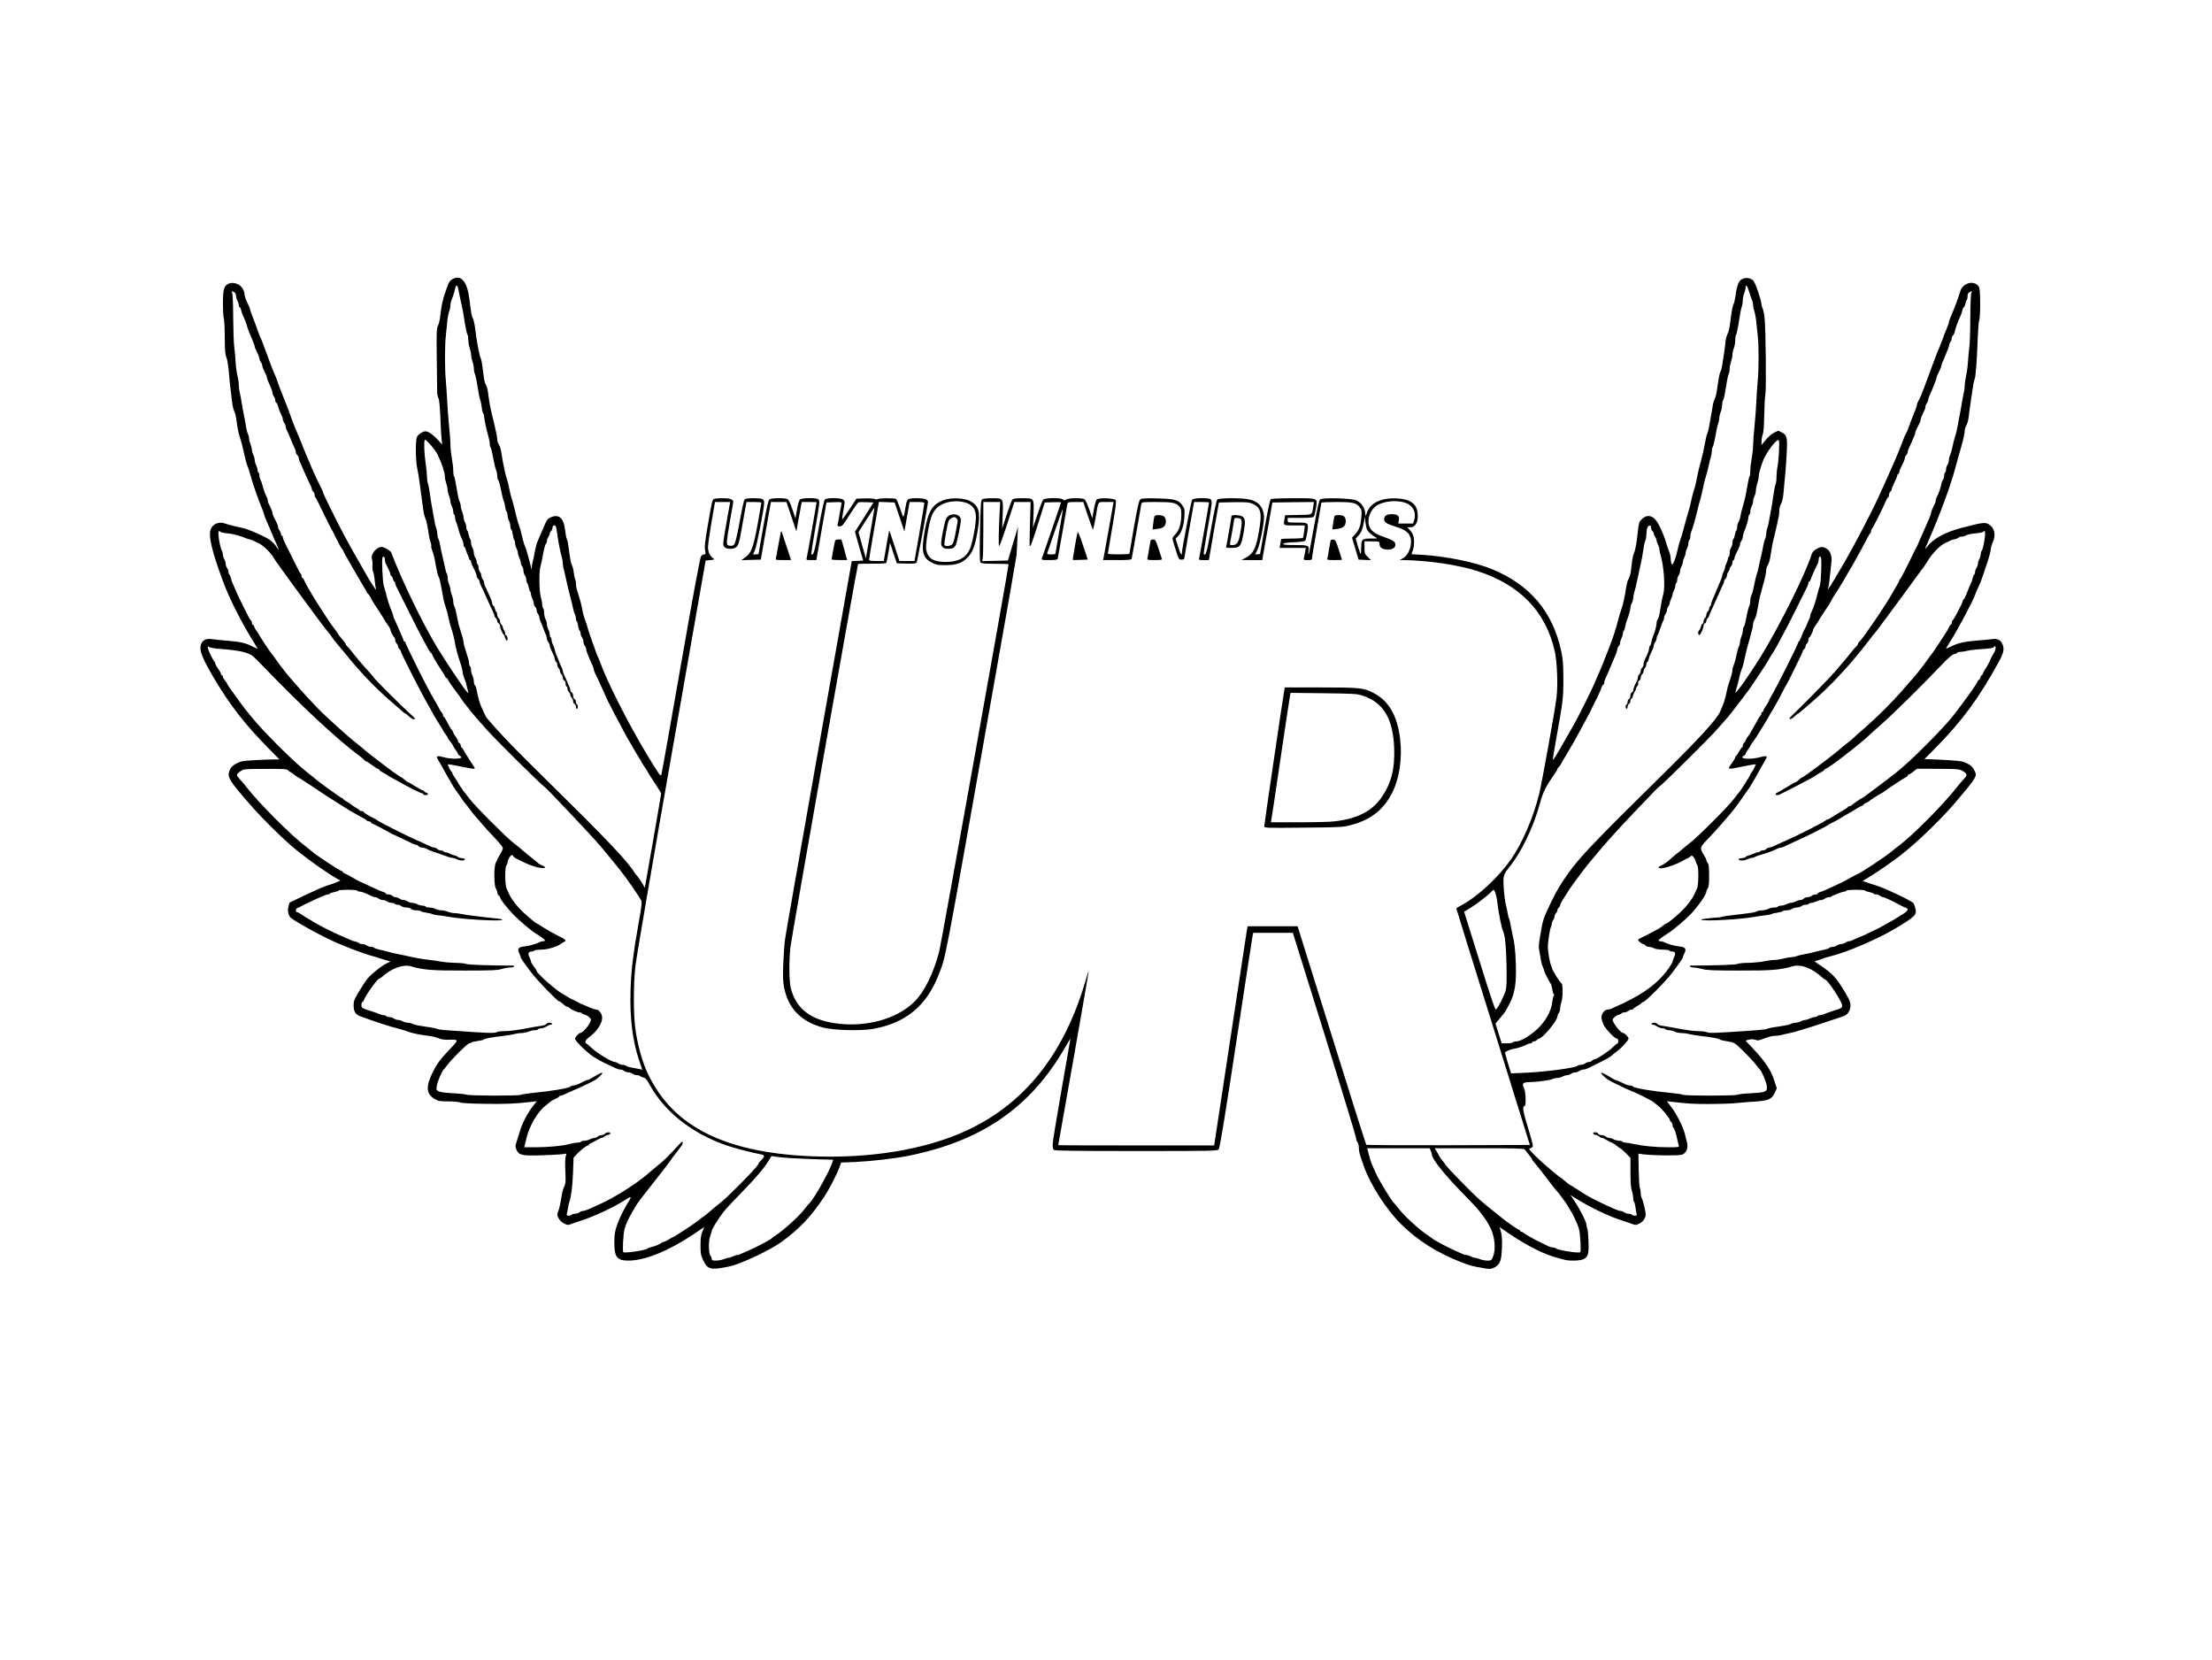 <?xml version="1.0" standalone="no"?>
<!DOCTYPE svg PUBLIC "-//W3C//DTD SVG 20010904//EN"
 "http://www.w3.org/TR/2001/REC-SVG-20010904/DTD/svg10.dtd">
<svg version="1.0" xmlns="http://www.w3.org/2000/svg"
 width="2362pt" height="1772pt" viewBox="0 0 2362 1772"
 preserveAspectRatio="xMidYMid meet">
<g transform="translate(0,1772) scale(0.1,-0.1)"
fill="#000000" stroke="none">
<path d="M4845 14746 c-42 -18 -50 -30 -85 -131 -33 -93 -45 -149 -59 -270 -4
-38 -15 -84 -24 -102 -15 -28 -17 -68 -13 -355 2 -178 4 -340 4 -360 1 -21 7
-48 14 -60 8 -15 15 -85 20 -198 3 -96 9 -202 13 -235 l7 -60 -55 57 c-29 32
-70 65 -90 73 -34 14 -40 14 -75 -4 -21 -11 -43 -31 -50 -46 -17 -37 -15 -252
3 -334 8 -36 19 -104 25 -151 6 -47 15 -114 20 -150 5 -36 13 -97 19 -137 5
-39 15 -82 22 -95 7 -13 16 -45 21 -73 16 -106 26 -161 37 -188 6 -16 9 -32 6
-37 -3 -4 2 -27 11 -51 17 -44 23 -71 44 -188 6 -35 16 -73 22 -85 7 -12 16
-41 20 -66 23 -117 27 -138 33 -175 4 -22 15 -62 25 -90 10 -27 23 -77 29
-110 7 -33 19 -80 27 -105 19 -54 32 -108 44 -175 9 -49 28 -120 48 -180 22
-65 32 -102 32 -124 0 -12 7 -38 16 -59 15 -35 24 -66 40 -137 l6 -30 -26 30
c-38 44 -223 322 -307 460 -159 265 -376 712 -490 1012 -8 23 -75 63 -104 63
-57 0 -121 -81 -103 -130 5 -13 7 -45 5 -70 -2 -25 1 -54 7 -65 6 -11 13 -51
17 -90 3 -38 9 -79 13 -90 14 -37 -29 24 -82 114 -145 252 -204 356 -257 456
-85 160 -225 443 -225 456 0 6 -13 36 -29 67 -57 109 -108 227 -231 532 -12
30 -33 80 -46 110 -13 31 -32 83 -43 115 -11 33 -43 116 -71 185 -28 69 -58
148 -67 175 -8 28 -22 64 -31 80 -8 17 -27 64 -42 105 -73 199 -100 271 -109
287 -6 10 -17 38 -25 63 -8 25 -31 85 -50 135 -20 49 -36 96 -36 103 0 7 -8
27 -17 45 -23 42 -43 98 -43 119 0 36 -33 86 -67 102 -69 33 -135 10 -152 -52
-14 -47 -14 -266 -1 -311 5 -19 10 -112 10 -208 1 -136 5 -182 18 -211 9 -20
19 -82 24 -137 7 -96 15 -171 36 -335 5 -42 15 -87 23 -100 7 -14 17 -50 21
-80 13 -97 24 -154 41 -205 18 -55 27 -92 52 -205 9 -41 21 -83 27 -94 6 -11
19 -51 29 -90 20 -78 95 -294 128 -369 11 -27 21 -54 21 -60 0 -6 13 -40 29
-76 16 -36 40 -93 54 -126 13 -33 36 -86 51 -117 14 -32 24 -58 22 -58 -2 0
-15 18 -29 39 -15 22 -47 53 -71 70 -48 33 -217 108 -276 121 -19 5 -64 15
-100 23 -36 9 -78 20 -93 26 -62 24 -125 3 -153 -50 -34 -67 3 -233 132 -579
65 -173 190 -421 312 -618 29 -46 52 -86 52 -88 0 -2 -28 10 -61 27 -72 36
-125 47 -274 59 -60 5 -129 12 -153 16 -78 12 -122 -25 -122 -100 0 -47 46
-149 132 -296 181 -306 335 -505 592 -767 l120 -122 -65 0 c-35 0 -127 -3
-204 -8 -123 -7 -146 -11 -190 -35 -35 -18 -56 -37 -68 -62 -38 -81 -24 -105
244 -411 93 -106 288 -300 404 -401 132 -114 377 -291 497 -358 l33 -18 -40
-18 c-22 -10 -67 -26 -100 -35 -33 -10 -137 -55 -232 -100 l-172 -83 -11 -42
c-13 -50 0 -102 33 -126 62 -45 260 -155 392 -219 138 -67 365 -155 475 -184
25 -7 59 -17 75 -23 17 -6 49 -16 73 -22 l42 -12 -37 -18 c-61 -29 -175 -121
-215 -173 -20 -26 -60 -88 -90 -138 -46 -78 -53 -97 -52 -141 0 -62 20 -96 66
-113 181 -67 312 -109 443 -143 22 -6 56 -17 75 -24 38 -16 121 -32 215 -44
33 -3 80 -15 105 -25 30 -12 65 -18 105 -17 117 4 118 3 19 -100 -103 -109
-135 -151 -180 -240 -81 -161 -75 -240 22 -295 33 -19 54 -23 142 -23 57 0
113 -5 124 -11 13 -7 114 -13 272 -15 222 -3 317 1 500 22 l48 6 -40 -51 c-58
-73 -116 -184 -141 -271 -13 -41 -29 -94 -37 -118 -12 -38 -12 -48 1 -78 24
-58 59 -66 254 -60 91 3 192 8 223 11 l57 7 -9 -32 c-5 -18 -7 -89 -3 -159 5
-108 3 -131 -12 -160 -9 -19 -21 -59 -26 -90 -16 -98 -26 -145 -40 -179 -12
-29 -12 -37 6 -70 12 -23 35 -44 59 -56 38 -19 42 -19 85 -2 25 9 69 24 96 33
130 41 339 138 450 208 99 62 99 62 34 -44 -33 -55 -76 -144 -95 -197 -30 -87
-34 -109 -34 -201 0 -157 28 -193 152 -193 174 0 432 105 696 283 61 42 112
75 112 73 0 -2 -9 -23 -20 -47 -15 -34 -20 -66 -20 -144 0 -90 3 -106 30 -163
46 -98 79 -106 280 -64 123 26 440 176 560 265 193 142 314 271 451 479 59 89
143 254 168 329 l12 36 152 6 c158 7 415 36 552 63 792 156 1315 515 1686
1156 32 57 59 100 59 96 0 -4 -43 -249 -95 -545 -52 -296 -95 -558 -95 -583 0
-25 5 -51 12 -58 9 -9 218 -12 878 -12 823 0 868 1 883 18 12 14 59 295 187
1138 93 615 173 1131 176 1147 l6 27 211 0 212 0 338 -1083 c185 -595 337
-1094 337 -1108 0 -14 7 -34 15 -45 8 -10 15 -37 15 -58 0 -42 5 -62 52 -196
70 -197 242 -466 398 -620 177 -175 386 -307 640 -406 95 -37 128 -46 251 -66
58 -10 70 -9 105 8 61 30 78 75 82 215 3 83 -1 131 -11 167 l-15 50 111 -76
c185 -125 377 -221 512 -254 22 -5 54 -14 71 -19 50 -15 171 -11 205 7 47 24
57 59 51 192 -2 64 -8 125 -13 134 -5 9 -9 28 -9 42 0 29 -73 172 -132 259
l-39 57 53 -33 c144 -92 362 -197 493 -237 33 -11 81 -27 106 -36 43 -17 47
-17 85 2 25 12 45 32 56 54 15 33 15 40 -1 115 -10 45 -23 90 -30 102 -6 12
-11 35 -11 51 0 16 -4 42 -10 58 -5 16 -10 105 -12 197 l-3 169 50 -7 c102
-14 388 -16 417 -4 49 20 69 77 49 143 -5 17 -14 52 -20 78 -16 70 -86 210
-142 284 l-50 66 48 -6 c176 -21 238 -24 403 -24 102 0 228 4 280 9 52 6 147
13 210 17 144 9 178 25 211 93 l22 49 -29 88 c-35 107 -95 197 -215 325 l-90
96 36 10 c24 6 46 6 66 -1 32 -11 36 -10 119 21 30 12 72 21 94 21 22 0 53 4
70 9 17 5 54 14 81 19 28 5 64 14 80 20 17 6 50 16 75 23 25 6 110 33 190 60
137 45 175 58 244 82 37 14 66 62 66 113 0 31 -12 61 -53 130 -102 171 -138
210 -292 311 -30 20 -42 33 -32 33 10 0 39 8 65 19 26 10 76 26 112 34 157 38
491 181 665 285 233 139 246 153 226 228 -6 21 -14 44 -18 50 -18 25 -330 172
-413 194 -25 7 -64 19 -87 28 l-43 15 88 54 c103 65 222 148 312 217 180 139
447 397 597 576 39 47 96 115 127 152 31 37 64 83 73 103 16 34 16 37 -5 80
-17 35 -33 50 -74 72 -47 24 -69 28 -198 36 -80 5 -171 9 -203 10 l-58 1 119
120 c287 292 463 532 674 916 52 95 62 139 42 188 -19 49 -55 67 -116 57 -24
-3 -90 -10 -148 -14 -138 -10 -211 -26 -282 -62 -32 -16 -58 -27 -58 -24 0 3
19 35 43 72 81 126 254 453 272 513 4 14 19 50 34 80 15 30 33 75 40 100 8 25
24 74 37 110 28 76 54 173 54 199 0 10 10 40 21 66 35 79 14 157 -52 191 -36
18 -73 13 -289 -44 -174 -46 -303 -118 -368 -207 -22 -30 -21 -24 12 50 136
312 247 614 297 805 11 41 26 95 33 120 44 148 66 239 66 275 0 14 8 38 17 52
10 15 21 58 26 97 4 39 12 98 17 131 5 33 15 103 23 155 7 52 17 102 22 109
11 19 25 193 33 431 4 102 11 191 16 199 14 22 14 322 0 352 -40 82 -173 55
-202 -41 -23 -76 -62 -182 -93 -251 -16 -36 -29 -73 -29 -82 0 -9 -12 -42 -26
-74 -14 -32 -32 -78 -40 -103 -8 -25 -22 -58 -29 -75 -17 -35 -97 -245 -175
-460 -18 -49 -41 -103 -52 -120 -10 -16 -18 -37 -18 -46 0 -9 -17 -59 -39
-110 -21 -52 -44 -112 -51 -134 -7 -22 -19 -49 -26 -61 -8 -11 -22 -45 -33
-75 -34 -98 -116 -287 -263 -609 -70 -154 -258 -513 -360 -690 -91 -157 -156
-264 -173 -285 -15 -20 -16 -20 -5 2 6 13 15 71 20 130 6 60 13 126 16 149 9
62 -11 121 -49 144 -41 26 -63 25 -112 -3 -31 -18 -43 -32 -54 -67 -60 -195
-347 -770 -539 -1080 -110 -179 -261 -394 -270 -385 -2 2 3 23 11 47 8 24 20
70 27 103 6 33 18 75 26 94 14 32 20 54 44 166 8 39 15 65 45 170 26 92 35
132 35 154 0 12 7 32 15 45 15 22 24 61 45 181 7 45 19 91 48 195 19 65 32
130 32 155 0 14 8 37 17 52 9 14 21 49 25 77 17 112 27 164 42 221 8 33 20 83
26 110 6 28 15 69 20 93 6 23 10 60 10 82 0 23 8 53 17 67 11 16 21 59 26 103
21 215 28 298 35 430 10 177 5 203 -49 231 l-40 20 -45 -21 c-26 -13 -63 -45
-89 -77 l-45 -55 0 40 c0 22 6 55 13 73 9 23 14 94 16 211 2 98 7 195 12 215
11 48 4 698 -8 813 -5 47 -15 95 -21 107 -7 12 -12 30 -12 41 0 41 -64 229
-87 254 -38 42 -119 38 -149 -7 -20 -30 -33 -81 -43 -160 -5 -34 -13 -71 -20
-83 -11 -20 -20 -75 -40 -227 -4 -33 -15 -75 -25 -93 -9 -19 -19 -55 -21 -80
-2 -26 -8 -78 -14 -117 -7 -38 -15 -95 -19 -125 -4 -30 -13 -65 -20 -77 -7
-13 -17 -55 -23 -95 -6 -40 -14 -95 -18 -123 -4 -27 -13 -61 -21 -75 -8 -14
-18 -49 -22 -77 -4 -29 -12 -77 -18 -105 -5 -29 -13 -78 -19 -109 -5 -31 -14
-65 -20 -76 -5 -11 -15 -49 -21 -84 -18 -100 -27 -138 -50 -224 -13 -44 -26
-100 -31 -125 -16 -87 -27 -135 -43 -180 -8 -25 -20 -72 -27 -105 -6 -33 -17
-78 -24 -100 -16 -50 -40 -136 -55 -195 -6 -25 -16 -58 -21 -75 -21 -59 -41
-131 -49 -170 -7 -40 -33 -116 -46 -137 -11 -17 -24 13 -24 56 0 22 -8 58 -18
80 -10 23 -24 64 -31 91 -7 28 -31 93 -55 145 -46 102 -83 140 -136 140 -30 0
-74 -30 -92 -63 -6 -12 -15 -58 -19 -102 -10 -110 -27 -202 -40 -228 -7 -12
-16 -51 -21 -87 -4 -36 -11 -87 -14 -115 -4 -27 -14 -61 -22 -74 -9 -12 -20
-48 -25 -80 -21 -133 -35 -194 -57 -256 -10 -27 -25 -79 -34 -115 -18 -77 -58
-198 -97 -295 -15 -38 -39 -99 -53 -135 -13 -36 -39 -96 -56 -135 -17 -38 -37
-83 -43 -100 -20 -52 -183 -377 -222 -445 -21 -36 -55 -94 -75 -130 -109 -192
-145 -251 -148 -242 -2 6 17 122 42 259 66 367 70 401 70 608 -1 157 -5 208
-23 292 -89 419 -334 709 -738 875 -188 77 -484 137 -750 154 l-111 6 14 40
c17 48 18 125 3 165 -5 15 -22 40 -37 56 l-26 27 32 0 c60 0 90 60 79 157 -11
96 -83 145 -224 151 -165 8 -282 -49 -317 -153 l-13 -38 -7 47 c-8 54 -45 102
-96 124 -49 22 -357 30 -382 10 -13 -10 -30 -82 -68 -297 -27 -156 -53 -287
-56 -290 -4 -3 -4 10 -1 29 9 67 2 70 -144 70 -100 0 -130 3 -127 13 3 8 40
14 117 17 73 3 114 9 119 17 5 7 14 47 21 88 17 103 15 105 -110 105 -99 0
-99 0 -99 25 l0 25 134 0 c99 0 136 3 145 13 6 8 16 48 23 90 17 113 30 107
-241 107 -124 0 -232 -4 -240 -9 -10 -6 -31 -104 -65 -298 l-51 -288 -26 -3
-26 -3 24 49 c28 58 77 309 70 367 -10 99 -69 158 -173 175 -93 15 -310 13
-326 -4 -8 -8 -34 -132 -63 -296 -46 -263 -59 -310 -81 -287 -3 3 15 121 40
264 50 280 52 303 34 321 -19 19 -182 16 -198 -3 -10 -12 -109 -527 -110 -572
0 -35 -18 -4 -41 72 l-26 84 23 22 c39 37 66 116 71 209 5 77 3 88 -19 120
-42 62 -80 73 -268 78 -129 3 -169 1 -183 -10 -14 -11 -29 -74 -68 -293 -27
-154 -49 -283 -49 -287 0 -10 -230 -10 -230 0 0 4 21 130 47 280 35 204 45
277 37 290 -16 25 -185 30 -205 6 -7 -9 -20 -57 -29 -107 l-16 -91 -33 95
c-18 51 -40 100 -49 107 -22 17 -172 16 -197 -2 -16 -11 -21 -11 -33 0 -21 22
-195 19 -213 -2 -8 -9 -35 -80 -61 -158 l-48 -141 6 141 c6 178 9 174 -120
174 -71 0 -97 -4 -106 -15 -7 -8 -34 -81 -61 -163 l-48 -147 6 146 c7 181 8
179 -113 179 -47 0 -93 -4 -103 -10 -17 -9 -19 -36 -26 -335 -5 -252 -4 -329
5 -340 10 -12 41 -15 156 -15 79 0 144 -2 144 -5 0 -37 -719 -4048 -740 -4131
-60 -231 -154 -426 -259 -533 -166 -171 -459 -266 -756 -247 -325 21 -507 143
-570 381 -19 72 -21 287 -5 439 13 110 714 4084 723 4093 3 3 71 5 151 4 79
-1 147 3 150 7 3 5 13 56 23 112 l17 104 36 -110 37 -109 100 -3 c72 -2 103 1
111 10 7 9 122 622 122 653 0 2 -7 11 -16 19 -18 18 -162 23 -194 6 -12 -7
-21 -30 -29 -77 -24 -140 -20 -139 -57 -29 -19 55 -39 103 -46 108 -18 11
-180 10 -198 -2 -9 -5 -19 -5 -26 1 -7 5 -54 8 -105 7 l-94 -3 -74 -113 c-41
-61 -76 -110 -78 -108 -2 2 3 41 11 86 20 102 20 105 0 124 -21 21 -176 23
-196 2 -8 -8 -35 -130 -64 -296 -45 -262 -59 -309 -80 -287 -3 3 15 122 40
265 50 283 52 302 34 320 -19 19 -182 16 -198 -3 -7 -9 -21 -57 -30 -108 l-16
-92 -33 98 c-20 60 -40 101 -51 107 -27 15 -173 13 -193 -2 -13 -10 -29 -81
-67 -296 -28 -156 -50 -285 -50 -287 0 -3 -13 -5 -29 -5 l-30 0 21 47 c19 43
98 448 98 503 0 42 -17 50 -111 50 -65 0 -90 -4 -99 -15 -7 -8 -30 -113 -51
-232 -21 -119 -46 -227 -55 -240 -12 -19 -23 -23 -47 -21 -28 3 -32 7 -35 34
-2 17 13 119 32 227 20 108 36 201 36 206 0 29 -33 41 -113 41 -45 0 -88 -4
-95 -9 -17 -10 -22 -35 -66 -293 -28 -162 -34 -216 -27 -252 7 -40 6 -46 -9
-46 -9 0 -24 -8 -33 -17 -11 -13 -75 -358 -217 -1168 -110 -632 -204 -1158
-208 -1168 -8 -20 -26 5 -158 223 -191 317 -422 772 -494 975 -12 33 -25 64
-29 70 -4 5 -13 28 -20 50 -7 22 -25 74 -41 115 -15 41 -33 95 -40 120 -6 25
-20 68 -30 95 -18 49 -23 68 -39 150 -7 36 -16 66 -51 181 -6 17 -10 45 -10
63 0 18 -4 40 -9 49 -5 9 -11 40 -14 68 -3 29 -11 62 -18 75 -13 24 -22 73
-38 199 -4 36 -12 74 -18 85 -6 11 -14 52 -18 90 -14 135 -68 182 -159 138
-31 -14 -40 -29 -77 -117 -23 -56 -50 -119 -60 -141 -9 -22 -22 -71 -29 -110
-6 -38 -16 -84 -21 -101 -5 -17 -9 -44 -10 -60 l-1 -29 -8 30 c-5 17 -18 68
-30 115 -12 47 -28 96 -35 110 -7 14 -21 61 -31 105 -9 44 -23 94 -30 110 -6
17 -17 48 -22 70 -6 22 -19 76 -30 120 -11 44 -24 94 -30 110 -6 17 -16 57
-22 90 -6 33 -18 83 -27 110 -9 28 -20 70 -25 95 -5 25 -13 68 -19 95 -5 28
-13 73 -17 101 -4 28 -15 63 -25 77 -9 15 -17 38 -17 52 0 13 -4 44 -10 67 -5
24 -14 66 -20 93 -6 28 -18 77 -27 110 -17 70 -31 145 -41 231 -4 33 -14 71
-23 85 -9 13 -19 49 -22 79 -16 130 -25 188 -32 200 -15 25 -43 172 -63 335
-5 39 -15 81 -22 95 -14 24 -17 44 -38 210 -22 175 -82 253 -167 216z m48
-108 c9 -51 27 -138 39 -188 6 -25 15 -70 19 -100 16 -108 34 -199 42 -206 4
-4 7 -28 7 -53 1 -25 7 -64 15 -86 8 -22 15 -54 15 -71 0 -17 7 -51 15 -74 8
-23 15 -58 15 -77 0 -19 4 -43 10 -53 5 -10 14 -47 20 -82 23 -142 31 -184 39
-203 5 -11 12 -44 15 -74 3 -30 10 -59 16 -65 5 -5 10 -21 10 -36 0 -26 22
-130 46 -214 8 -26 14 -61 14 -75 0 -15 3 -31 7 -35 5 -4 14 -38 21 -74 21
-113 29 -146 41 -175 6 -16 11 -43 11 -61 0 -17 5 -37 10 -42 6 -6 15 -33 20
-60 15 -77 34 -158 41 -169 4 -5 10 -31 13 -57 4 -26 11 -50 17 -53 5 -4 9
-21 9 -38 1 -18 7 -43 15 -57 8 -14 14 -39 15 -57 0 -17 4 -35 10 -38 5 -3 12
-28 16 -56 4 -27 11 -52 15 -55 5 -3 9 -17 9 -32 0 -15 7 -40 15 -56 8 -15 15
-38 15 -50 0 -11 7 -34 15 -50 8 -15 15 -38 15 -50 0 -12 7 -31 15 -42 8 -10
15 -32 15 -49 0 -16 7 -39 15 -49 8 -11 15 -32 15 -47 0 -15 4 -30 9 -33 5 -4
12 -24 16 -46 4 -22 11 -42 16 -46 5 -3 9 -15 9 -27 0 -12 7 -35 15 -51 8 -15
15 -38 15 -51 0 -12 7 -28 15 -35 8 -7 15 -22 15 -34 0 -12 7 -31 15 -42 8
-10 15 -27 15 -37 0 -9 4 -25 9 -35 5 -9 18 -44 31 -77 12 -33 26 -68 31 -77
5 -10 9 -26 9 -36 0 -10 7 -27 15 -38 8 -10 15 -27 15 -36 0 -9 8 -31 17 -50
27 -54 30 -62 38 -96 3 -18 11 -32 16 -32 5 0 9 -11 9 -24 0 -14 7 -31 15 -40
8 -8 15 -23 15 -34 0 -11 7 -25 15 -32 8 -7 15 -23 15 -37 0 -13 7 -26 15 -29
9 -4 15 -19 15 -35 0 -16 5 -29 10 -29 6 0 10 -11 10 -24 0 -13 7 -29 15 -36
8 -7 15 -20 15 -30 0 -10 7 -23 15 -30 8 -7 15 -23 15 -37 0 -13 7 -26 15 -29
8 -4 15 -17 15 -30 0 -13 5 -24 10 -24 6 0 10 11 10 25 0 14 -4 25 -10 25 -5
0 -10 11 -10 25 0 14 -7 28 -15 31 -9 4 -15 19 -15 35 0 17 -6 32 -15 35 -8 4
-15 15 -15 25 0 11 -4 27 -10 37 -5 9 -16 35 -25 57 -9 22 -23 53 -31 68 -8
16 -14 35 -14 42 0 7 -6 26 -14 42 -8 15 -22 48 -31 73 -9 25 -21 52 -25 60
-4 9 -11 30 -15 49 -4 18 -13 44 -21 59 -8 15 -14 37 -14 49 0 12 -4 25 -10
28 -5 3 -10 18 -10 33 -1 15 -7 38 -15 52 -8 14 -15 39 -15 55 0 17 -7 41 -15
55 -8 14 -14 44 -15 67 0 23 -4 45 -10 48 -5 3 -10 21 -10 39 0 18 -7 55 -15
82 -18 58 -20 271 -4 324 5 19 14 58 19 85 17 96 30 149 40 159 6 6 10 19 10
31 0 12 7 30 15 41 8 10 15 26 15 35 0 9 7 22 15 29 8 7 15 23 15 36 0 24 23
33 35 14 3 -6 10 -40 15 -78 13 -94 29 -178 46 -238 8 -28 14 -64 14 -79 0
-16 4 -42 9 -59 5 -17 17 -67 26 -111 9 -44 22 -102 30 -130 27 -102 36 -141
44 -180 4 -22 13 -50 19 -62 7 -12 12 -33 12 -47 0 -14 4 -27 9 -30 5 -3 12
-26 15 -51 4 -24 11 -47 17 -50 5 -4 9 -16 9 -29 0 -12 7 -31 15 -42 8 -10 15
-31 15 -45 0 -14 7 -34 15 -45 8 -10 15 -27 15 -36 0 -10 7 -34 16 -55 9 -21
21 -49 26 -63 6 -14 16 -38 24 -53 8 -16 14 -35 14 -42 0 -7 6 -26 14 -42 14
-26 34 -70 99 -213 14 -30 28 -62 31 -70 3 -8 10 -22 15 -30 5 -8 19 -35 31
-60 11 -25 41 -81 65 -125 24 -44 54 -100 66 -125 13 -25 46 -83 74 -130 28
-47 54 -92 58 -100 4 -8 16 -28 27 -45 11 -16 23 -37 27 -45 3 -8 16 -28 27
-45 22 -31 41 -61 52 -83 4 -8 35 -57 70 -109 35 -53 64 -101 64 -107 0 -6
-39 -235 -87 -508 l-87 -497 -34 57 c-19 31 -39 61 -46 67 -7 5 -21 23 -31 39
-77 125 -301 360 -955 1003 -286 281 -432 431 -531 543 -40 46 -80 91 -87 99
-12 12 -43 77 -71 146 -12 28 -31 102 -40 153 -4 24 -13 48 -19 54 -7 7 -12
26 -12 44 0 17 -7 45 -15 60 -8 16 -15 43 -15 61 0 17 -4 35 -10 38 -5 3 -10
16 -10 28 0 12 -6 42 -14 67 -8 25 -21 68 -30 96 -9 29 -16 59 -16 69 0 10 -7
40 -16 69 -33 104 -38 122 -45 161 -16 84 -30 141 -39 157 -6 10 -10 31 -10
48 0 17 -7 47 -15 67 -8 19 -15 46 -15 58 0 12 -7 39 -15 58 -8 20 -15 51 -15
70 0 18 -4 37 -9 43 -5 5 -13 34 -19 64 -6 30 -18 84 -27 120 -9 36 -20 88
-24 116 -5 28 -14 61 -20 72 -6 11 -11 34 -11 51 0 16 -5 42 -11 58 -6 15 -15
51 -19 78 -5 28 -16 88 -24 135 -9 47 -21 120 -26 162 -6 42 -14 88 -20 103
-5 14 -10 48 -10 74 0 26 -7 92 -15 147 -15 100 -20 236 -9 247 12 11 113
-106 139 -161 46 -98 75 -187 75 -230 0 -16 7 -49 15 -72 8 -23 15 -55 15 -70
0 -15 7 -44 15 -63 8 -20 15 -47 15 -61 0 -13 7 -37 15 -52 8 -16 15 -41 15
-56 0 -15 5 -30 10 -33 6 -3 10 -18 10 -32 0 -14 6 -39 14 -56 8 -18 16 -43
19 -57 6 -33 26 -88 43 -123 8 -16 14 -40 14 -53 0 -13 4 -24 9 -24 5 0 12
-14 16 -31 4 -17 13 -42 21 -57 8 -15 14 -33 14 -39 0 -7 5 -13 10 -13 6 0 10
-7 10 -16 0 -9 6 -28 13 -42 8 -15 21 -42 30 -60 9 -19 17 -42 17 -52 0 -9 7
-23 15 -30 8 -7 15 -19 15 -26 0 -8 4 -22 9 -32 17 -34 69 -148 86 -187 9 -22
27 -62 41 -88 13 -27 24 -55 24 -62 0 -7 7 -18 15 -25 8 -7 15 -21 15 -32 0
-10 7 -21 15 -24 8 -4 15 -17 15 -29 0 -22 27 -84 42 -95 3 -3 10 -18 13 -33
4 -15 11 -27 16 -27 16 0 10 50 -7 57 -8 3 -13 11 -10 18 2 7 -2 21 -9 32 -8
10 -15 25 -15 34 0 9 -7 22 -15 29 -8 7 -15 23 -15 35 0 12 -7 28 -15 35 -8 7
-15 23 -15 36 0 12 -4 25 -9 29 -5 3 -12 19 -16 35 -4 17 -10 30 -15 30 -5 0
-12 14 -15 32 -4 18 -11 39 -15 48 -4 8 -17 38 -29 65 -12 28 -26 58 -32 67
-5 10 -9 26 -9 35 0 10 -7 27 -15 37 -8 11 -15 29 -15 40 0 12 -7 30 -15 40
-8 11 -15 32 -15 47 0 15 -4 31 -10 34 -5 3 -10 16 -10 29 0 12 -7 31 -15 42
-8 10 -15 33 -15 49 0 17 -7 41 -15 55 -8 14 -14 39 -15 57 0 17 -4 34 -9 37
-5 4 -12 24 -16 46 -4 22 -11 42 -16 46 -5 3 -9 17 -9 32 0 15 -7 40 -15 56
-8 15 -15 39 -15 52 0 14 -7 41 -15 61 -8 19 -15 46 -15 60 0 13 -5 34 -11 45
-6 11 -15 44 -20 72 -25 150 -35 195 -41 202 -5 4 -8 31 -8 60 0 29 -7 88 -15
131 -8 43 -15 108 -15 144 0 37 -7 129 -15 205 -8 77 -17 198 -20 269 -4 72
-10 171 -15 220 -11 123 -11 373 1 470 5 44 12 112 15 150 3 39 12 87 20 108
8 20 14 51 14 67 0 16 6 44 14 62 8 18 20 53 26 78 7 25 14 51 16 58 6 23 22
12 27 -20z m13782 -25 c9 -32 23 -73 31 -91 8 -18 14 -45 14 -61 0 -16 6 -46
14 -68 7 -21 17 -73 20 -114 4 -40 11 -108 16 -149 11 -94 11 -345 0 -465 -5
-49 -12 -148 -15 -220 -3 -71 -12 -195 -20 -274 -8 -79 -15 -171 -15 -205 0
-33 -7 -96 -15 -139 -8 -43 -15 -102 -15 -131 0 -29 -3 -56 -7 -60 -7 -7 -14
-41 -41 -196 -5 -25 -13 -61 -19 -80 -17 -55 -34 -122 -40 -160 -3 -19 -12
-44 -19 -55 -8 -11 -14 -34 -14 -52 0 -17 -4 -34 -9 -37 -5 -4 -12 -24 -16
-46 -4 -22 -11 -42 -16 -46 -5 -3 -9 -20 -9 -38 0 -18 -7 -41 -15 -52 -8 -10
-15 -36 -15 -56 0 -20 -4 -40 -10 -43 -5 -3 -10 -14 -10 -23 0 -9 -7 -30 -15
-46 -8 -15 -15 -36 -15 -45 0 -9 -7 -29 -15 -45 -8 -15 -15 -34 -15 -42 0 -7
-7 -30 -16 -51 -9 -21 -23 -51 -29 -68 -25 -59 -34 -81 -54 -127 -12 -26 -21
-54 -21 -62 0 -8 -4 -18 -10 -21 -5 -3 -10 -14 -10 -24 0 -10 -7 -24 -15 -31
-8 -7 -15 -23 -15 -35 0 -12 -7 -28 -15 -35 -8 -7 -15 -23 -15 -36 0 -13 -4
-24 -10 -24 -5 0 -13 -12 -16 -27 -4 -16 -13 -36 -22 -45 -14 -17 -11 -48 5
-48 11 1 43 72 43 97 0 12 7 23 15 27 8 3 15 14 15 24 0 11 7 25 15 32 8 7 15
17 15 23 0 6 13 38 29 71 29 63 40 88 86 191 14 33 30 68 35 77 6 10 10 24 10
32 0 7 7 19 15 26 8 7 15 22 15 34 0 11 7 30 15 40 8 11 15 26 15 34 0 7 7 20
15 28 8 9 15 26 15 40 0 13 5 24 10 24 6 0 10 7 10 16 0 9 6 28 13 42 8 15 21
42 30 60 9 19 17 41 17 51 0 9 7 26 15 37 8 10 15 29 15 41 0 12 6 37 14 55
24 57 46 132 46 155 0 12 5 25 10 28 6 3 10 18 10 33 0 15 7 40 15 56 8 15 15
40 15 55 0 14 7 39 15 55 8 15 15 43 15 61 0 18 7 52 15 75 8 23 15 56 15 72
0 26 12 71 40 153 35 101 162 268 176 231 8 -21 -3 -218 -15 -276 -6 -25 -10
-73 -11 -108 0 -35 -4 -72 -10 -82 -5 -10 -14 -53 -20 -97 -9 -71 -18 -123
-50 -295 -5 -31 -15 -69 -20 -83 -6 -15 -10 -40 -10 -56 0 -17 -5 -40 -11 -51
-6 -11 -15 -44 -20 -72 -4 -28 -15 -80 -24 -116 -9 -36 -21 -87 -26 -115 -5
-27 -13 -59 -18 -70 -8 -19 -21 -76 -40 -170 -4 -22 -13 -50 -19 -62 -7 -12
-12 -38 -12 -57 0 -20 -4 -44 -10 -54 -9 -17 -24 -76 -40 -166 -5 -27 -14 -54
-20 -60 -5 -5 -10 -23 -10 -38 0 -16 -7 -45 -15 -65 -8 -19 -15 -46 -15 -60 0
-13 -5 -34 -12 -46 -6 -12 -15 -40 -19 -62 -11 -57 -30 -127 -40 -147 -5 -10
-9 -28 -9 -40 0 -21 -13 -68 -42 -153 -6 -16 -14 -48 -18 -70 -20 -97 -31
-131 -74 -227 -35 -79 -219 -280 -592 -648 -751 -740 -906 -902 -1031 -1079
-88 -126 -112 -166 -176 -296 -73 -149 -91 -195 -107 -290 -32 -180 -33 -187
-20 -254 6 -36 14 -79 17 -96 2 -16 11 -44 19 -62 8 -17 14 -36 14 -42 0 -10
54 -116 70 -136 4 -5 11 -30 15 -55 4 -25 11 -50 17 -57 5 -7 5 -13 -1 -17 -5
-3 -12 -33 -16 -67 -11 -97 -72 -205 -160 -287 -80 -74 -179 -132 -224 -132
-17 0 -33 -4 -36 -10 -3 -5 -32 -10 -63 -10 l-57 0 -33 106 -33 105 48 57 c54
64 60 73 103 157 57 110 74 222 66 432 -5 142 -14 222 -38 318 -5 22 -13 63
-18 92 -4 28 -12 58 -16 65 -5 7 -11 33 -15 58 -4 25 -12 63 -18 85 -17 67
-33 247 -25 295 5 30 19 60 44 90 142 171 272 438 345 707 34 122 61 175 166
325 10 15 19 31 19 36 0 5 6 15 14 21 8 7 22 26 31 44 9 18 25 46 35 62 11 17
24 39 30 50 6 11 19 34 29 50 11 17 31 51 45 76 167 309 172 317 180 339 3 8
10 22 15 30 5 8 12 22 15 30 3 8 10 22 15 30 15 25 59 123 66 148 4 12 11 22
16 22 5 0 9 9 9 19 0 11 6 32 14 48 16 32 29 62 81 188 9 22 23 55 31 73 8 18
14 41 14 51 0 10 7 24 15 31 8 7 15 23 15 35 0 13 7 36 15 51 8 16 15 39 15
51 0 12 4 24 9 27 5 4 12 25 16 48 4 23 11 49 15 58 15 32 40 119 40 141 1 13
7 35 15 49 8 14 14 38 15 54 0 15 7 49 15 75 8 25 21 82 30 126 9 44 20 96 25
115 15 62 32 153 41 217 4 35 13 72 19 82 5 11 10 39 11 63 1 60 12 92 32 96
12 3 17 -3 17 -21 0 -14 7 -30 15 -37 8 -7 15 -20 15 -29 0 -9 7 -25 15 -35 8
-11 15 -27 15 -37 0 -9 7 -30 15 -45 8 -16 15 -38 15 -48 0 -11 4 -33 9 -50
39 -129 55 -354 31 -436 -10 -32 -17 -70 -39 -203 -4 -26 -13 -53 -19 -59 -7
-7 -12 -25 -12 -41 0 -28 -23 -112 -41 -148 -4 -9 -11 -33 -14 -53 -4 -20 -11
-39 -16 -42 -5 -3 -9 -14 -9 -26 0 -20 -17 -65 -46 -121 -8 -16 -14 -39 -14
-52 0 -12 -7 -28 -15 -35 -8 -7 -15 -23 -15 -35 0 -12 -7 -28 -15 -35 -8 -7
-15 -21 -15 -31 0 -11 -4 -27 -9 -37 -24 -43 -41 -87 -41 -102 0 -10 -7 -20
-15 -24 -9 -3 -15 -18 -15 -35 0 -16 -6 -31 -15 -35 -8 -3 -15 -16 -15 -30 0
-13 -4 -26 -9 -28 -15 -5 -17 -40 -3 -45 7 -3 12 5 12 20 0 14 7 27 15 31 8 3
15 17 15 31 0 14 4 25 10 25 5 0 13 12 16 28 4 15 13 36 20 47 8 11 14 26 14
33 0 7 7 20 15 28 8 8 11 22 8 31 -4 9 1 19 10 25 10 5 17 19 17 32 0 13 7 29
15 36 8 7 15 21 15 32 0 11 7 26 15 34 8 9 15 26 15 40 0 13 4 24 9 24 5 0 13
14 16 32 4 18 11 39 16 48 22 42 39 85 39 99 0 9 7 25 15 35 8 11 15 29 15 41
0 12 4 25 9 30 5 6 19 42 31 80 13 39 27 74 32 80 4 5 8 18 8 30 0 11 7 29 15
39 8 11 15 29 15 40 0 12 7 30 15 40 8 11 15 27 15 37 0 9 7 30 15 45 8 16 15
36 15 45 0 9 7 30 15 45 8 16 15 39 15 51 0 12 5 25 10 28 6 3 10 19 10 34 0
15 7 36 15 47 8 10 15 30 15 44 0 14 7 36 15 50 8 14 14 35 15 46 0 12 7 35
15 50 8 16 15 39 15 50 0 12 7 35 15 50 8 16 15 41 15 56 0 15 5 30 10 33 6 3
10 20 10 37 0 16 6 44 14 61 15 36 38 118 70 252 8 33 15 60 16 60 2 0 29 109
39 160 4 22 12 56 18 75 14 45 32 114 43 165 4 22 13 56 19 75 6 19 11 49 11
66 0 17 3 34 8 38 7 8 25 84 41 181 5 28 14 63 20 78 6 16 11 41 11 56 0 16 7
45 15 64 8 20 15 54 15 75 0 21 4 42 9 47 9 10 19 58 42 204 6 36 15 73 20 82
5 10 9 33 9 52 0 19 7 54 15 77 8 23 15 57 15 75 0 18 7 49 15 68 8 20 15 58
15 85 0 27 3 52 8 56 7 7 24 91 42 211 5 33 13 73 19 88 6 16 11 46 11 68 0
22 7 56 15 76 8 19 15 46 15 59 0 43 18 25 35 -33z m-16174 -13 c11 -7 19 -22
19 -38 1 -15 7 -38 15 -52 8 -14 14 -35 15 -47 0 -13 4 -23 9 -23 5 0 13 -14
16 -32 4 -18 11 -39 15 -48 22 -46 39 -87 43 -105 10 -39 28 -87 71 -187 9
-20 16 -41 16 -47 0 -11 4 -20 33 -79 9 -19 17 -41 17 -51 0 -9 7 -26 15 -37
8 -10 15 -27 15 -36 0 -9 8 -31 17 -50 29 -59 33 -68 33 -79 0 -6 7 -27 16
-47 9 -21 22 -52 30 -70 8 -18 14 -40 14 -50 0 -9 7 -26 15 -36 8 -11 15 -30
15 -43 0 -13 4 -23 10 -23 5 0 12 -12 16 -27 6 -29 28 -85 44 -115 6 -10 10
-26 10 -36 0 -10 7 -27 15 -38 8 -10 15 -27 15 -36 0 -9 6 -29 14 -45 14 -27
18 -36 51 -118 9 -22 23 -53 31 -68 8 -16 14 -37 14 -47 0 -9 7 -23 15 -30 8
-7 15 -21 15 -30 0 -10 6 -31 14 -47 8 -15 19 -39 24 -53 17 -41 72 -163 88
-192 8 -14 14 -33 14 -41 0 -8 7 -20 15 -27 8 -7 15 -23 15 -35 0 -13 3 -25 8
-27 4 -1 14 -19 23 -38 40 -85 144 -295 149 -300 3 -3 13 -23 24 -45 10 -22
22 -47 27 -55 4 -8 19 -35 31 -60 13 -25 26 -47 30 -50 4 -3 11 -17 17 -30 6
-14 24 -47 41 -75 16 -27 33 -57 37 -65 4 -8 30 -53 58 -100 28 -47 54 -92 58
-100 4 -8 16 -28 27 -45 11 -16 23 -38 26 -47 4 -10 10 -18 13 -18 4 0 17 -19
30 -42 25 -49 27 -52 99 -160 28 -44 52 -82 52 -84 0 -2 14 -23 30 -46 17 -22
30 -47 30 -54 0 -15 32 -78 43 -82 4 -2 7 -14 7 -27 0 -12 7 -28 15 -35 8 -7
15 -20 15 -30 0 -10 7 -23 15 -30 8 -7 15 -18 15 -24 0 -17 230 -469 291 -571
16 -27 34 -59 39 -70 16 -33 61 -107 91 -153 16 -24 29 -46 29 -49 0 -3 11
-21 25 -39 14 -18 25 -36 25 -39 0 -4 14 -24 30 -45 17 -21 30 -41 30 -45 0
-5 11 -23 25 -41 14 -18 25 -37 25 -43 0 -6 9 -15 21 -22 61 -32 -76 -42 -178
-13 -63 18 -80 12 -59 -21 8 -13 29 -49 47 -82 55 -101 70 -127 90 -158 10
-16 22 -37 26 -45 3 -8 9 -17 12 -20 3 -3 28 -39 56 -80 27 -41 54 -79 60 -85
6 -5 31 -37 55 -70 24 -33 49 -64 55 -70 6 -5 38 -41 70 -80 33 -38 96 -109
142 -156 46 -48 83 -95 83 -105 -1 -11 -12 -37 -25 -59 -14 -22 -27 -47 -31
-55 -3 -8 -12 -27 -20 -43 -21 -39 -20 -241 1 -273 8 -13 15 -32 15 -42 0 -11
7 -25 15 -32 8 -7 15 -16 15 -21 0 -18 69 -108 140 -182 65 -67 185 -169 238
-202 56 -34 102 -69 102 -76 0 -5 -9 -9 -21 -9 -11 0 -33 -6 -47 -14 -36 -18
-107 -37 -164 -43 -54 -6 -66 -28 -42 -74 7 -15 14 -33 14 -38 0 -12 31 -57
119 -172 64 -83 273 -299 289 -299 8 0 23 -11 69 -50 7 -5 17 -10 22 -10 5 0
16 -6 23 -12 19 -19 86 -48 108 -48 10 0 21 -4 24 -9 3 -5 18 -12 33 -16 28
-7 63 -36 63 -53 0 -38 -85 -142 -115 -142 -13 0 -55 -45 -55 -59 0 -30 167
-186 230 -214 14 -7 27 -14 30 -18 3 -3 37 -20 75 -38 39 -17 83 -38 98 -46
16 -8 39 -15 51 -15 12 0 31 -7 42 -15 10 -8 30 -15 44 -15 14 0 34 -7 44 -15
11 -8 32 -15 47 -15 15 0 30 -4 34 -9 3 -5 18 -12 35 -16 23 -5 36 -20 65 -73
159 -290 449 -521 817 -650 81 -29 287 -82 371 -97 45 -7 47 -22 7 -61 -16
-16 -30 -33 -30 -39 0 -18 -169 -196 -340 -359 -19 -18 -62 -55 -95 -81 -33
-26 -76 -62 -95 -79 -19 -17 -47 -39 -61 -48 -14 -9 -32 -23 -40 -30 -8 -8
-35 -28 -61 -45 -26 -17 -59 -40 -75 -51 -56 -38 -142 -92 -147 -92 -4 0 -24
-11 -46 -25 -22 -14 -46 -25 -53 -25 -7 0 -18 -5 -25 -12 -12 -12 -71 -36
-112 -45 -14 -3 -31 -10 -38 -16 -23 -18 -242 -50 -255 -37 -12 11 -2 195 13
250 16 54 40 108 80 175 16 28 33 57 37 65 8 19 94 131 283 370 36 45 76 99
90 119 14 21 36 51 50 68 14 17 32 40 40 53 8 12 21 28 28 36 6 7 12 22 12 34
0 18 -9 12 -49 -32 -102 -111 -148 -157 -211 -207 -36 -29 -81 -67 -100 -84
-19 -18 -51 -43 -70 -57 -19 -13 -37 -27 -40 -30 -3 -4 -52 -38 -110 -76 -130
-85 -227 -138 -365 -199 -16 -7 -46 -20 -67 -29 -20 -9 -44 -16 -55 -16 -10 0
-27 -7 -37 -15 -11 -8 -32 -15 -47 -15 -15 0 -31 -5 -34 -10 -3 -6 -18 -10
-32 -10 -21 0 -24 3 -19 22 3 13 9 41 12 63 3 22 8 47 12 55 20 52 35 167 41
312 l6 167 30 33 c37 41 109 98 124 98 6 0 11 4 11 9 0 5 10 13 23 17 12 4 39
18 59 30 21 13 44 24 52 24 8 0 21 6 29 14 7 8 24 16 37 18 13 1 25 9 28 16 5
17 -43 15 -58 -3 -7 -8 -23 -15 -37 -15 -13 0 -31 -7 -39 -15 -9 -8 -25 -15
-37 -15 -12 -1 -33 -7 -47 -15 -14 -8 -39 -14 -57 -15 -17 0 -35 -4 -38 -10
-3 -5 -20 -10 -37 -10 -17 0 -54 -6 -82 -14 -73 -21 -232 -36 -370 -36 l-118
0 7 28 c4 15 11 43 15 62 30 133 121 291 207 355 21 16 44 35 50 41 7 7 31 20
53 30 22 10 40 21 40 26 0 4 6 8 14 8 8 0 27 6 43 14 15 8 44 21 63 29 127 54
262 119 284 138 85 71 76 87 -19 29 -36 -22 -70 -40 -76 -40 -6 0 -23 -6 -37
-13 -15 -8 -42 -21 -60 -30 -19 -9 -44 -17 -56 -17 -12 0 -27 -5 -34 -12 -17
-17 -212 -50 -406 -68 -59 -6 -116 -15 -125 -20 -23 -12 -548 -11 -580 2 -14
5 -80 12 -146 15 -74 4 -131 11 -149 20 -27 14 -28 17 -21 61 6 42 56 159 73
172 4 3 20 23 36 45 50 67 219 235 237 235 10 0 20 4 23 9 3 4 31 11 63 15 31
4 62 11 69 17 13 11 67 21 214 39 47 6 101 15 120 20 19 6 51 10 71 10 20 0
53 7 72 15 20 8 50 15 66 15 16 0 33 4 36 10 3 6 18 10 33 10 15 0 41 9 57 20
17 11 38 20 48 20 10 0 15 5 12 10 -9 15 -53 12 -62 -4 -4 -8 -28 -16 -53 -19
-25 -3 -81 -13 -125 -21 -125 -25 -205 -35 -273 -36 -34 0 -71 -5 -82 -12 -15
-9 -64 -9 -227 1 -343 22 -387 26 -400 34 -7 4 -40 12 -75 17 -131 19 -176 28
-196 39 -11 6 -33 11 -49 11 -15 1 -39 7 -53 15 -14 8 -36 15 -50 15 -14 0
-34 7 -44 15 -11 8 -32 15 -47 15 -15 0 -31 5 -34 10 -3 6 -15 10 -27 10 -11
0 -34 6 -51 14 -18 8 -57 22 -87 31 -99 31 -100 32 -100 65 0 16 4 30 9 30 5
0 14 12 20 28 23 57 142 222 160 222 5 0 19 10 32 21 104 93 226 136 313 110
125 -37 221 -45 566 -44 289 0 354 3 399 17 30 9 72 16 93 16 21 0 38 5 38 10
0 6 -8 10 -17 10 -236 0 -484 9 -495 17 -7 6 -57 11 -111 12 -54 1 -122 7
-150 12 -29 6 -86 15 -127 19 -77 9 -162 23 -240 42 -25 6 -65 14 -90 19 -25
4 -72 15 -105 24 -33 9 -80 21 -105 26 -24 5 -49 14 -54 19 -6 6 -21 10 -36
10 -14 0 -34 7 -44 15 -11 8 -32 15 -47 15 -15 0 -30 4 -34 9 -3 5 -20 13 -37
17 -18 3 -39 10 -48 15 -8 4 -33 15 -55 24 -119 49 -289 133 -370 186 -16 10
-37 22 -45 26 -8 4 -33 19 -54 35 -21 15 -45 28 -53 28 -19 0 -16 40 5 46 9 3
24 9 32 14 17 11 131 66 175 85 81 36 104 45 118 45 9 0 18 4 21 9 4 5 24 12
46 16 22 4 42 11 46 16 7 12 191 12 199 -1 3 -5 15 -10 27 -10 20 0 65 -17
121 -46 16 -8 36 -14 45 -14 9 0 26 -7 36 -15 11 -8 31 -15 45 -15 14 0 35 -7
45 -15 11 -8 32 -15 47 -15 15 0 31 -4 34 -10 3 -5 16 -10 29 -10 12 0 31 -7
42 -15 10 -8 35 -15 55 -15 20 0 42 -7 49 -15 8 -9 29 -15 56 -15 23 0 45 -4
48 -9 4 -5 30 -12 59 -16 28 -4 57 -11 62 -15 6 -4 35 -10 65 -13 30 -3 80
-10 110 -16 144 -27 563 -51 575 -32 2 5 -32 12 -78 16 -45 4 -95 9 -112 12
-16 2 -68 9 -115 14 -47 5 -104 13 -127 19 -23 5 -58 10 -78 10 -19 0 -52 7
-72 15 -19 8 -52 15 -72 15 -20 1 -47 7 -61 15 -14 8 -42 14 -62 15 -20 0 -40
4 -43 10 -3 6 -18 10 -33 10 -15 0 -40 7 -56 15 -15 8 -40 15 -55 15 -15 0
-36 7 -47 15 -10 8 -30 15 -44 15 -14 0 -34 7 -44 15 -11 8 -30 15 -42 15 -12
0 -27 7 -34 15 -7 8 -25 15 -41 15 -16 0 -29 4 -29 9 0 5 -10 12 -22 16 -28 8
-41 13 -152 65 -49 23 -98 46 -110 51 -12 4 -43 22 -71 39 -27 16 -62 35 -77
41 -16 6 -28 15 -28 20 0 5 -6 9 -13 9 -15 0 -302 189 -317 210 -3 3 -27 23
-55 44 -162 122 -511 471 -641 640 -18 24 -49 61 -69 81 -19 21 -35 44 -35 51
0 8 17 25 38 39 37 24 40 25 267 25 197 1 231 -1 241 -14 6 -9 15 -16 19 -16
4 0 24 -13 45 -30 21 -16 40 -30 43 -30 4 0 68 -42 145 -92 76 -51 147 -99
157 -105 73 -46 192 -121 214 -135 14 -10 35 -22 46 -28 11 -6 43 -24 70 -40
28 -16 60 -34 72 -39 11 -5 24 -15 28 -20 3 -6 15 -11 26 -11 10 0 19 -4 19
-9 0 -5 12 -14 28 -20 15 -6 63 -31 107 -55 44 -25 87 -48 95 -52 23 -9 181
-83 213 -100 16 -8 34 -14 42 -14 7 0 18 -7 25 -15 7 -8 23 -15 35 -15 13 0
36 -6 52 -14 41 -21 71 -32 133 -51 30 -10 70 -24 88 -31 18 -8 42 -14 53 -14
11 0 34 -7 50 -16 32 -16 84 -16 84 1 0 6 -17 11 -37 13 -21 2 -38 7 -38 12 0
5 -14 11 -31 15 -17 4 -42 13 -57 21 -15 8 -35 14 -44 14 -9 0 -20 5 -23 10
-3 6 -17 10 -29 10 -13 0 -29 7 -36 15 -7 8 -21 15 -30 15 -10 0 -31 6 -47 14
-25 13 -97 45 -178 81 -80 35 -376 185 -385 196 -3 3 -18 12 -35 21 -71 36
-100 54 -108 66 -4 6 -17 12 -27 12 -11 0 -20 3 -20 8 0 4 -20 18 -45 32 -25
14 -45 27 -45 30 0 3 -17 14 -37 25 -21 11 -42 25 -46 32 -4 7 -12 13 -18 13
-9 0 -278 195 -289 210 -3 3 -27 23 -55 44 -77 58 -207 177 -350 320 -186 187
-296 314 -423 491 -40 55 -75 105 -80 110 -4 6 -11 17 -15 25 -10 21 -30 52
-44 68 -7 7 -13 20 -13 28 0 8 -4 14 -10 14 -5 0 -10 6 -10 13 0 8 -13 33 -30
55 -16 23 -30 48 -30 55 0 7 -4 17 -10 23 -18 18 -70 127 -70 147 0 16 3 17
15 7 8 -6 67 -16 132 -20 181 -13 279 -35 332 -74 9 -6 58 -56 111 -110 406
-422 790 -780 1010 -942 30 -23 61 -48 69 -57 7 -10 18 -17 23 -17 5 0 33 -18
62 -40 29 -22 58 -40 64 -40 7 0 12 -4 12 -9 0 -5 19 -19 43 -31 23 -12 44
-25 47 -29 3 -3 16 -12 30 -18 14 -7 50 -27 80 -44 97 -56 242 -129 256 -129
8 0 14 -4 14 -10 0 -5 11 -10 25 -10 30 0 33 20 5 27 -11 3 -20 9 -20 14 0 5
-5 9 -12 9 -6 0 -44 20 -84 45 -39 25 -75 45 -78 45 -7 0 -20 10 -51 38 -7 6
-16 12 -19 12 -5 0 -106 70 -141 98 -5 4 -57 43 -115 87 -58 44 -121 94 -140
111 -19 18 -58 49 -86 71 -72 54 -327 284 -414 374 -73 76 -161 171 -205 223
-27 32 -57 66 -66 75 -29 29 -133 162 -173 220 -21 31 -41 58 -45 61 -8 6
-124 181 -130 195 -2 5 -14 24 -26 40 -13 17 -26 40 -30 53 -3 12 -11 22 -16
22 -5 0 -9 9 -9 19 0 11 -4 22 -9 26 -11 6 -22 27 -88 160 -50 101 -64 132
-88 190 -9 22 -20 47 -24 55 -5 9 -12 30 -15 48 -4 17 -12 34 -17 37 -5 4 -9
16 -9 29 0 12 -7 31 -15 42 -8 10 -15 30 -15 44 0 14 -7 36 -15 50 -8 14 -14
35 -15 48 0 12 -4 30 -10 40 -24 44 -49 212 -32 212 6 0 13 -4 16 -9 3 -5 36
-12 73 -15 66 -7 135 -25 200 -53 17 -7 36 -13 42 -13 6 0 19 -4 29 -10 9 -5
37 -18 62 -29 48 -21 134 -104 166 -161 10 -19 24 -40 29 -46 6 -6 17 -22 25
-34 8 -13 116 -160 239 -329 204 -278 255 -346 295 -391 7 -8 22 -28 32 -45
10 -16 33 -46 50 -65 17 -19 53 -62 80 -95 161 -202 327 -376 493 -519 57 -49
115 -100 129 -112 13 -13 28 -24 33 -24 4 0 21 -14 37 -30 28 -28 62 -40 62
-22 0 4 -23 28 -52 52 -66 57 -373 363 -384 383 -5 8 -29 37 -54 64 -50 53
-151 172 -190 224 -14 18 -33 40 -42 48 -10 9 -18 20 -18 26 0 5 -18 30 -40
55 -22 25 -40 48 -40 51 0 3 -13 24 -30 45 -16 22 -33 44 -37 49 -27 35 -193
293 -213 330 -6 11 -24 43 -41 70 -16 28 -35 62 -40 78 -6 15 -15 27 -20 27
-5 0 -9 9 -9 19 0 11 -4 22 -10 26 -5 3 -37 63 -70 133 -34 70 -66 134 -71
142 -5 8 -12 22 -15 30 -3 8 -12 27 -20 42 -8 14 -14 33 -14 42 0 9 -4 16 -10
16 -5 0 -10 8 -10 18 0 10 -7 27 -15 38 -8 10 -15 27 -15 36 0 9 -8 31 -17 50
-9 18 -22 45 -30 60 -7 14 -13 33 -13 41 0 9 -8 30 -17 49 -30 61 -33 68 -33
84 0 9 -6 28 -14 42 -16 31 -35 84 -45 127 -4 17 -13 40 -19 52 -7 12 -12 33
-12 47 0 14 -4 28 -10 31 -5 3 -10 16 -10 28 0 12 -7 35 -15 51 -8 15 -15 40
-15 55 0 14 -7 39 -15 55 -8 15 -15 39 -15 52 0 14 -7 41 -15 61 -8 19 -15 46
-15 60 0 13 -5 34 -11 45 -6 11 -15 44 -20 72 -4 28 -15 87 -24 131 -9 44 -20
107 -25 140 -5 33 -14 78 -19 100 -6 22 -11 59 -11 82 0 23 -6 68 -14 100 -8
32 -17 96 -20 143 -2 47 -9 119 -14 160 -6 41 -11 185 -12 319 0 140 -5 252
-11 262 -11 22 -6 23 22 9z m18549 -9 c-6 -12 -10 -115 -11 -263 0 -134 -4
-274 -10 -313 -5 -38 -12 -110 -15 -160 -3 -49 -12 -116 -20 -148 -7 -32 -14
-77 -14 -100 0 -23 -5 -60 -11 -82 -5 -22 -14 -67 -19 -100 -5 -33 -16 -96
-25 -140 -9 -44 -19 -100 -24 -125 -4 -25 -12 -61 -18 -80 -16 -49 -33 -119
-40 -155 -2 -16 -11 -44 -19 -62 -8 -17 -14 -44 -14 -60 0 -15 -7 -37 -15 -47
-8 -11 -15 -32 -15 -47 0 -15 -4 -31 -10 -34 -5 -3 -10 -18 -10 -33 0 -15 -6
-36 -14 -47 -7 -11 -16 -33 -18 -50 -7 -36 -25 -90 -44 -127 -8 -14 -14 -33
-14 -42 0 -9 -4 -24 -9 -34 -22 -40 -41 -86 -41 -98 0 -7 -7 -30 -16 -51 -9
-21 -23 -51 -30 -68 -7 -16 -24 -57 -39 -90 -33 -73 -51 -115 -59 -135 -3 -8
-10 -22 -15 -30 -5 -8 -42 -82 -82 -165 -41 -82 -79 -156 -86 -163 -7 -7 -13
-18 -13 -23 0 -5 -17 -37 -38 -71 -21 -35 -41 -70 -45 -78 -4 -8 -15 -27 -25
-42 -9 -14 -39 -62 -67 -105 -27 -43 -69 -105 -92 -138 -23 -33 -63 -90 -88
-126 -24 -36 -54 -74 -65 -84 -11 -10 -20 -23 -20 -29 0 -7 -8 -18 -17 -27
-10 -8 -29 -30 -43 -48 -29 -38 -87 -107 -180 -216 -65 -75 -349 -365 -450
-460 -40 -37 -49 -51 -37 -53 9 -2 31 10 48 27 17 17 34 31 37 31 4 0 18 10
32 23 14 12 72 63 130 112 197 169 431 425 613 668 21 28 41 54 46 57 4 3 35
43 69 90 34 47 66 90 72 97 5 6 93 125 195 265 102 139 188 258 193 263 4 6
23 35 42 65 50 79 127 157 179 181 26 12 53 25 61 29 9 4 30 11 48 14 17 4 34
12 37 17 4 5 17 9 31 9 14 0 35 6 47 14 12 8 57 17 99 21 43 4 80 11 84 16 3
5 10 9 16 9 17 0 -12 -193 -33 -214 -5 -6 -9 -21 -9 -35 -1 -15 -7 -37 -15
-51 -8 -14 -15 -36 -15 -50 0 -14 -7 -34 -15 -44 -8 -11 -15 -30 -15 -42 0
-13 -4 -25 -9 -29 -5 -3 -13 -20 -17 -37 -3 -18 -10 -39 -15 -48 -9 -17 -27
-61 -55 -132 -11 -27 -22 -48 -26 -48 -5 0 -8 -6 -8 -12 0 -20 -97 -205 -111
-214 -5 -3 -9 -14 -9 -25 0 -10 -4 -19 -9 -19 -5 0 -12 -9 -16 -20 -3 -11 -25
-48 -47 -82 -23 -35 -62 -94 -87 -133 -25 -38 -49 -72 -52 -75 -4 -3 -24 -30
-45 -61 -41 -59 -149 -197 -168 -214 -6 -5 -50 -55 -97 -110 -107 -125 -274
-291 -404 -404 -55 -47 -109 -95 -120 -107 -11 -11 -42 -38 -70 -58 -27 -21
-66 -52 -85 -70 -19 -17 -82 -67 -140 -111 -58 -44 -109 -83 -115 -87 -34 -27
-136 -98 -140 -98 -6 0 -20 -11 -50 -38 -7 -6 -17 -12 -20 -12 -4 0 -46 -24
-93 -53 -48 -29 -95 -56 -104 -60 -10 -3 -18 -11 -18 -17 0 -13 25 -13 48 -1
9 5 44 23 77 39 52 25 103 52 265 138 19 11 37 22 40 25 3 4 24 17 48 29 23
12 42 26 42 30 0 4 8 10 18 13 42 15 384 279 467 362 11 11 74 68 140 126 120
106 426 408 626 618 78 82 114 113 137 117 18 4 32 10 32 15 0 5 15 9 33 9 17
0 50 5 72 11 22 6 94 15 160 19 74 4 121 12 123 19 2 6 8 11 13 11 15 0 9 -43
-12 -75 -10 -16 -22 -37 -25 -45 -17 -41 -41 -88 -60 -115 -12 -16 -25 -40
-29 -52 -3 -13 -10 -23 -15 -23 -4 0 -11 -11 -14 -25 -4 -14 -11 -25 -16 -25
-6 0 -10 -4 -10 -9 0 -18 -105 -166 -253 -359 -85 -111 -343 -377 -509 -526
-93 -83 -138 -119 -323 -257 -66 -49 -125 -93 -132 -99 -7 -5 -14 -10 -17 -10
-7 0 -96 -61 -114 -77 -7 -7 -20 -13 -28 -13 -8 0 -14 -3 -14 -8 0 -4 -17 -16
-37 -27 -20 -11 -66 -39 -102 -62 -36 -24 -71 -43 -77 -43 -7 0 -14 -3 -16 -7
-4 -11 -282 -154 -383 -198 -81 -36 -153 -68 -178 -81 -16 -8 -37 -14 -47 -14
-9 0 -23 -7 -30 -15 -7 -8 -23 -15 -36 -15 -12 0 -26 -4 -29 -10 -3 -5 -14
-10 -23 -10 -9 0 -29 -6 -44 -14 -15 -8 -40 -17 -57 -21 -17 -4 -31 -10 -31
-15 0 -5 -17 -10 -37 -12 -21 -2 -38 -7 -38 -13 0 -17 55 -17 90 -1 18 9 41
16 50 16 9 0 26 5 38 12 12 6 35 15 52 19 49 12 135 43 178 65 16 8 35 14 44
14 8 0 27 6 41 14 15 7 43 21 62 29 58 26 214 99 230 108 8 4 49 25 90 46 41
21 77 41 80 44 3 3 12 8 20 12 8 4 22 11 30 16 8 5 22 12 30 15 8 4 29 15 45
26 17 11 37 23 45 27 16 7 135 77 160 94 8 5 23 12 33 15 9 4 17 10 17 14 0 5
10 12 23 16 12 4 24 10 27 13 8 11 120 83 150 97 8 4 17 10 20 13 10 11 214
146 232 153 10 4 18 12 18 18 0 5 5 10 11 10 6 0 29 14 50 31 l39 31 219 -1
c228 -1 239 -2 284 -33 35 -25 34 -37 -6 -79 -17 -19 -48 -54 -67 -79 -140
-181 -481 -525 -630 -635 -15 -11 -45 -34 -66 -52 -85 -69 -325 -228 -374
-248 -8 -3 -37 -19 -65 -34 -56 -33 -110 -60 -205 -103 -87 -40 -101 -46 -127
-53 -13 -4 -23 -11 -23 -16 0 -5 -10 -9 -23 -9 -13 0 -32 -7 -43 -15 -10 -8
-31 -15 -45 -15 -15 0 -32 -7 -39 -15 -7 -8 -23 -15 -35 -15 -13 0 -36 -7 -51
-15 -16 -8 -39 -15 -50 -15 -12 0 -35 -7 -50 -15 -16 -8 -41 -15 -56 -15 -15
0 -30 -4 -33 -10 -3 -6 -23 -10 -43 -10 -20 -1 -48 -7 -62 -15 -14 -8 -42 -14
-63 -15 -21 0 -48 -5 -60 -12 -21 -11 -41 -14 -252 -39 -55 -6 -107 -14 -115
-17 -8 -3 -22 -6 -30 -7 -110 -7 -199 -19 -195 -25 12 -20 428 3 575 31 30 6
80 13 110 16 30 3 60 9 65 13 6 4 34 11 62 15 29 4 55 11 59 16 3 5 22 9 43 9
20 0 46 7 57 15 10 8 33 15 50 15 16 0 39 7 50 15 10 8 31 15 46 15 15 0 30 5
33 10 3 6 16 10 28 10 12 0 35 7 51 15 15 8 38 15 50 15 12 0 31 7 42 15 10 8
28 15 40 15 11 0 24 3 27 6 11 12 121 54 139 54 9 0 20 5 23 10 8 13 192 13
199 1 4 -5 24 -12 46 -16 22 -4 42 -11 46 -16 3 -5 15 -9 28 -9 12 0 31 -7 42
-15 10 -8 26 -15 34 -15 13 0 98 -40 198 -94 15 -8 35 -17 45 -20 30 -9 19
-33 -29 -63 -26 -15 -58 -36 -73 -45 -14 -10 -35 -22 -46 -28 -11 -6 -42 -24
-70 -40 -46 -27 -107 -58 -145 -74 -8 -3 -22 -10 -30 -15 -17 -10 -65 -31
-125 -56 -22 -9 -48 -20 -57 -25 -10 -6 -26 -10 -36 -10 -10 0 -27 -7 -38 -15
-10 -8 -31 -15 -45 -15 -14 0 -34 -7 -45 -15 -10 -8 -30 -15 -44 -15 -15 0
-31 -5 -38 -12 -6 -6 -30 -14 -54 -19 -24 -4 -70 -15 -103 -24 -33 -9 -82 -20
-110 -24 -27 -4 -63 -13 -78 -19 -16 -7 -41 -12 -57 -12 -16 0 -55 -7 -87 -15
-31 -8 -75 -15 -98 -15 -22 0 -72 -7 -111 -15 -39 -8 -115 -15 -170 -16 -54 0
-105 -6 -112 -12 -11 -8 -252 -17 -495 -17 -10 0 -15 -4 -12 -10 3 -5 20 -10
37 -10 16 0 58 -7 92 -16 50 -14 120 -17 401 -17 340 -1 435 7 561 44 94 28
210 -16 328 -123 11 -10 23 -18 26 -18 25 0 180 -237 180 -275 0 -27 -4 -30
-100 -60 -30 -9 -69 -23 -87 -31 -17 -8 -40 -14 -51 -14 -12 0 -24 -4 -27 -10
-3 -6 -16 -10 -28 -10 -12 0 -35 -7 -51 -15 -15 -8 -38 -15 -50 -15 -11 -1
-32 -7 -46 -15 -14 -8 -38 -14 -53 -15 -16 0 -38 -5 -49 -11 -20 -11 -65 -20
-190 -38 -31 -5 -62 -12 -69 -16 -13 -9 -104 -16 -422 -36 -146 -9 -203 -10
-216 -2 -10 6 -45 12 -77 12 -65 0 -157 13 -279 37 -44 8 -100 18 -125 21 -25
3 -49 11 -53 19 -9 16 -53 19 -62 4 -3 -6 2 -10 12 -10 10 0 32 -9 48 -20 17
-11 42 -20 57 -20 15 0 30 -4 33 -10 3 -6 21 -10 38 -10 18 -1 43 -7 57 -15
14 -8 45 -14 70 -15 25 0 61 -4 80 -10 19 -5 73 -14 120 -20 146 -18 201 -28
213 -39 7 -5 37 -13 67 -17 30 -4 69 -13 85 -20 31 -13 189 -170 240 -239 17
-22 33 -42 37 -45 17 -13 67 -129 73 -171 10 -66 -8 -74 -167 -82 -70 -3 -135
-10 -145 -16 -23 -12 -561 -13 -584 0 -9 5 -66 13 -125 19 -194 18 -389 51
-406 68 -7 7 -22 12 -34 12 -12 0 -35 6 -51 14 -37 19 -100 46 -107 46 -3 0
-35 18 -71 40 -95 58 -104 42 -19 -29 13 -11 119 -66 144 -75 8 -3 22 -10 30
-15 8 -5 29 -14 45 -21 70 -29 94 -39 165 -74 79 -40 112 -58 120 -67 3 -3 22
-18 43 -34 39 -29 127 -135 127 -153 0 -5 7 -15 15 -22 8 -7 15 -23 15 -36 0
-13 4 -24 8 -24 8 0 30 -67 43 -130 4 -19 10 -45 14 -57 7 -23 7 -23 -115 -23
-132 0 -266 13 -370 36 -36 8 -75 14 -87 14 -12 0 -25 4 -28 10 -3 6 -21 10
-38 10 -18 1 -43 7 -57 15 -14 8 -35 14 -47 15 -12 0 -28 7 -37 15 -8 8 -28
15 -44 15 -17 0 -32 6 -36 15 -7 18 -60 21 -54 3 3 -7 15 -15 28 -16 13 -2 30
-10 37 -18 8 -8 21 -14 29 -14 8 0 31 -11 52 -24 20 -12 46 -26 57 -29 11 -4
33 -18 49 -32 16 -14 32 -25 36 -25 4 0 30 -23 59 -51 l51 -52 0 -156 c0 -110
5 -168 15 -196 8 -22 14 -57 15 -77 0 -20 4 -39 9 -42 4 -3 11 -27 14 -53 3
-27 9 -58 12 -71 6 -19 4 -22 -18 -22 -14 0 -29 5 -32 10 -3 6 -19 10 -34 10
-15 0 -36 7 -47 15 -10 8 -27 15 -37 15 -11 0 -35 7 -55 16 -82 36 -100 44
-162 74 -108 52 -161 82 -244 138 -43 28 -82 52 -85 52 -3 0 -26 18 -51 40
-25 22 -48 40 -51 40 -3 0 -19 12 -35 26 -16 14 -63 53 -104 87 -41 34 -103
91 -138 127 -59 61 -62 65 -40 70 13 3 24 14 26 23 2 10 -22 99 -53 199 -53
171 -62 228 -35 228 17 0 12 157 -6 191 -26 51 -14 64 63 65 80 1 220 21 245
34 10 6 30 10 45 10 16 0 41 7 57 15 15 8 38 15 50 15 12 0 31 7 42 15 10 8
30 15 44 15 14 0 34 7 44 15 11 8 30 15 42 15 12 0 35 6 51 14 15 8 53 27 83
41 117 58 153 78 169 94 9 9 35 30 59 47 50 37 122 117 122 136 0 14 -42 58
-56 58 -28 0 -114 108 -114 142 0 15 39 47 65 54 14 3 28 10 31 15 3 5 15 9
28 9 12 0 31 7 42 15 10 8 27 15 37 15 9 0 17 3 17 8 0 4 20 18 45 32 25 14
45 28 45 32 0 5 6 8 14 8 22 0 245 224 312 314 91 122 114 156 114 167 0 5 7
23 16 40 23 46 11 66 -44 72 -57 6 -128 25 -164 43 -14 8 -36 14 -47 14 -12 0
-21 4 -21 9 0 7 45 41 101 76 55 34 184 143 244 206 77 82 165 207 165 236 0
10 7 27 15 37 11 15 15 49 15 136 0 87 -4 121 -15 136 -8 10 -15 25 -15 32 0
7 -11 30 -25 51 -48 77 -47 82 47 179 46 48 111 119 143 157 33 39 70 81 82
95 42 49 93 116 150 200 32 47 60 87 64 90 3 3 9 12 12 20 4 8 16 29 26 45 20
31 35 57 90 158 18 33 39 69 47 82 21 33 4 39 -59 21 -102 -29 -239 -19 -178
13 12 7 21 17 21 23 0 6 11 26 25 44 14 18 25 36 25 39 0 4 12 24 28 44 15 20
32 45 39 56 7 11 39 63 71 115 32 52 62 102 65 110 4 8 11 22 17 30 29 45 90
154 120 215 19 39 37 72 40 75 11 10 180 355 180 366 0 6 7 17 15 24 8 7 15
20 15 30 0 10 7 23 15 30 8 7 15 23 15 35 0 13 3 25 8 27 10 4 42 67 42 82 0
7 14 32 30 54 17 23 30 44 30 46 0 2 24 40 53 84 28 43 58 87 65 98 6 10 16
28 21 39 5 11 24 43 43 71 19 28 38 58 42 65 3 8 15 28 26 44 11 17 23 37 27
45 6 13 63 111 93 160 5 8 21 38 36 65 15 28 40 73 55 100 15 28 40 74 54 102
14 29 30 55 36 58 5 4 9 15 9 25 0 10 3 20 8 22 7 3 119 224 148 296 10 23 21
42 26 42 4 0 8 11 8 24 0 13 7 29 15 36 8 7 15 19 15 27 0 8 14 41 30 75 17
33 30 66 30 74 0 8 5 14 10 14 6 0 10 7 10 16 0 9 6 28 13 42 8 15 21 42 30
60 9 19 17 42 17 52 0 9 7 23 15 30 8 7 15 21 15 30 0 10 6 31 14 47 8 15 22
46 31 68 9 22 20 48 25 57 6 10 10 24 10 32 0 8 8 29 17 48 9 18 22 45 30 60
7 14 13 33 13 41 0 9 8 30 17 49 30 61 33 68 33 86 0 10 7 27 15 38 8 10 15
27 15 36 0 9 6 29 14 45 8 15 22 48 32 73 9 25 23 59 30 77 8 17 14 36 14 42
0 11 4 20 33 79 9 19 17 40 17 47 0 7 6 26 14 42 8 15 22 48 31 73 9 25 21 52
25 60 4 9 11 30 14 48 4 17 12 34 17 37 5 4 9 17 9 29 0 13 6 29 14 35 8 6 16
24 19 39 6 36 36 116 67 182 4 9 11 30 15 48 3 18 11 32 15 32 5 0 12 16 16
35 3 19 10 38 15 41 5 3 9 20 9 39 0 22 6 38 18 44 26 16 34 13 22 -8z m-6053
-2236 c87 -26 129 -101 104 -186 l-12 -39 -79 0 -79 0 6 36 c8 47 -13 64 -78
64 -53 0 -79 -18 -79 -55 0 -32 29 -50 127 -80 93 -29 137 -60 153 -111 25
-76 -16 -191 -80 -225 l-35 -18 35 -1 c274 -4 588 -51 795 -117 454 -146 729
-430 826 -853 26 -110 36 -361 20 -495 -15 -129 -154 -900 -185 -1030 -62
-253 -185 -537 -307 -709 -131 -184 -351 -388 -510 -474 -38 -20 -69 -39 -68
-42 0 -3 176 -572 393 -1265 l392 -1260 -870 -3 c-478 -1 -873 1 -877 5 -4 5
-171 531 -370 1171 l-363 1162 -267 0 -267 0 -10 -57 c-5 -32 -85 -559 -178
-1170 l-169 -1113 -832 0 c-458 0 -833 1 -833 3 0 1 74 420 165 932 90 511
163 931 161 932 -1 1 -17 -48 -35 -110 -242 -830 -704 -1378 -1391 -1650 -452
-179 -1037 -256 -1645 -217 -884 58 -1410 350 -1657 921 -49 114 -93 283 -114
437 -21 158 -21 473 1 667 9 83 181 1091 383 2240 l367 2090 50 5 c49 5 49 5
28 21 -33 23 -53 68 -53 119 0 25 17 143 37 263 l38 217 81 0 81 0 -23 -127
c-58 -326 -59 -331 -39 -353 22 -24 90 -27 122 -5 28 20 37 50 68 230 14 83
30 174 36 203 l10 52 80 0 c43 0 79 -3 79 -7 0 -5 -18 -106 -39 -225 -46 -252
-67 -310 -132 -358 l-43 -31 104 3 104 3 37 215 c21 118 45 257 54 308 l17 92
83 0 83 0 53 -157 53 -158 18 105 c10 58 23 129 29 158 l10 52 80 0 c43 0 79
-1 79 -3 0 -10 -99 -567 -105 -589 -7 -28 -7 -28 47 -28 l55 0 33 188 c18 103
42 241 54 307 l21 120 83 3 c76 3 83 1 78 -15 -3 -10 -12 -61 -21 -113 -9 -52
-18 -103 -21 -112 -4 -14 1 -18 23 -18 25 0 36 13 107 126 44 69 85 128 91
130 7 3 46 4 87 2 l75 -3 -99 -157 -99 -156 44 -154 44 -153 -61 -3 -61 -3
-350 -1972 c-192 -1085 -355 -2010 -361 -2057 -7 -47 -16 -166 -20 -265 -6
-150 -4 -194 10 -265 45 -219 182 -359 413 -421 111 -30 399 -38 533 -15 348
61 572 244 701 574 82 211 43 4 589 3087 133 748 243 1378 245 1400 2 22 6 99
9 170 l6 130 -54 -180 -53 -180 -138 -3 -138 -3 7 32 c3 17 6 159 6 315 l0
284 90 0 90 0 -5 -87 c-12 -229 -14 -383 -6 -383 6 0 44 106 86 235 l76 235
87 0 87 0 -7 -232 c-4 -127 -5 -234 -3 -237 10 -9 18 12 89 236 l72 228 87 3
c48 1 87 1 87 -2 0 -5 -194 -571 -205 -598 -6 -16 1 -18 79 -18 61 0 88 4 90
13 2 6 25 136 51 287 26 151 49 285 52 298 5 21 10 22 88 22 l83 0 47 -142
c26 -79 51 -146 54 -151 4 -4 17 52 30 125 31 186 19 168 112 168 l81 0 -6
-27 c-3 -16 -26 -145 -51 -287 -25 -143 -48 -270 -51 -283 l-6 -23 151 0 c113
0 153 3 155 13 2 6 25 136 51 287 26 151 49 285 52 298 5 22 7 22 164 22 170
0 206 -7 244 -50 16 -18 20 -36 19 -94 -1 -87 -25 -164 -64 -201 -17 -16 -30
-36 -30 -44 0 -9 15 -63 34 -121 32 -101 34 -105 62 -105 23 0 30 5 32 25 4
33 80 471 93 538 l10 52 80 0 c43 0 79 -2 79 -5 0 -12 -101 -581 -106 -597 -5
-16 2 -18 49 -18 l55 0 12 68 c6 37 30 175 53 307 l43 240 157 3 c138 2 163 0
202 -17 89 -39 103 -95 69 -289 -32 -188 -60 -244 -142 -287 l-47 -24 111 -1
112 0 16 93 c9 50 34 189 55 307 l37 215 222 3 222 2 -6 -42 c-16 -101 -2 -93
-161 -96 l-140 -3 -7 -37 c-12 -76 -18 -72 105 -72 l112 0 -7 -62 c-4 -34 -10
-66 -12 -70 -3 -4 -57 -8 -120 -8 -63 0 -114 -3 -114 -7 -1 -5 -5 -27 -9 -50
l-8 -43 140 0 140 0 -7 -42 c-4 -24 -9 -53 -13 -65 -5 -21 -2 -23 41 -23 41 0
46 2 46 23 0 12 23 148 50 302 27 154 50 283 50 288 0 4 72 7 160 7 177 0 211
-8 249 -56 21 -26 23 -36 18 -99 -8 -98 -23 -140 -64 -186 l-36 -40 35 -117
35 -117 66 -3 66 -3 -35 35 c-32 32 -34 38 -34 100 l0 66 80 0 c77 0 80 -1 80
-23 0 -39 23 -59 73 -64 57 -7 97 15 97 52 0 31 -26 48 -131 85 -91 32 -133
65 -150 118 -24 74 17 177 87 218 74 43 201 56 291 29z m-5392 -155 l52 -155
17 95 c9 52 22 123 28 158 l11 62 79 0 c56 0 78 -4 78 -12 0 -7 -23 -149 -52
-315 l-53 -303 -81 0 -80 0 -54 165 c-29 91 -54 164 -55 163 -1 -2 -15 -76
-30 -165 l-28 -163 -79 0 c-56 0 -78 4 -78 13 0 6 23 148 52 315 l53 303 84
-3 84 -3 52 -155z m-313 -174 l-46 -268 -40 140 -39 139 83 132 c46 72 84 130
86 128 2 -1 -18 -123 -44 -271z m2018 18 c-22 -126 -40 -232 -40 -236 0 -5
-21 -8 -46 -8 -33 0 -45 4 -42 13 3 6 40 117 84 244 43 128 80 229 82 224 2
-5 -15 -112 -38 -237z m3287 21 c15 -27 52 -60 88 -79 30 -16 29 -16 -46 -16
-96 0 -104 -8 -104 -101 0 -37 -3 -65 -7 -61 -4 4 -17 42 -29 84 l-23 76 32
36 c31 36 44 71 59 156 l7 45 6 -60 c4 -33 11 -69 17 -80z m-10487 -321 c0
-13 4 -32 9 -42 30 -56 51 -105 51 -117 0 -8 4 -15 9 -15 5 0 12 -13 16 -30 4
-16 11 -30 16 -30 5 0 9 -7 9 -16 0 -9 6 -28 14 -42 8 -15 62 -124 121 -242
58 -118 126 -251 150 -295 24 -44 54 -99 66 -122 13 -24 26 -43 30 -43 3 0 9
-8 13 -17 8 -23 49 -94 95 -163 21 -30 40 -63 44 -72 3 -10 11 -18 17 -18 5 0
10 -4 10 -10 0 -9 62 -100 106 -155 9 -11 28 -38 42 -60 15 -22 29 -42 32 -45
4 -3 23 -27 44 -55 21 -27 52 -66 69 -85 18 -19 71 -80 119 -135 76 -89 591
-599 623 -617 7 -4 46 -43 86 -85 41 -43 121 -127 179 -188 145 -152 291 -311
337 -366 21 -26 61 -74 88 -106 28 -33 64 -77 80 -98 17 -21 38 -48 47 -59 44
-52 189 -262 216 -312 9 -16 2 -68 -29 -240 -57 -321 -80 -506 -86 -719 -9
-294 21 -538 92 -748 l33 -99 -27 7 c-14 3 -50 10 -80 15 -29 5 -58 13 -64 19
-6 6 -23 11 -37 11 -14 0 -35 7 -46 15 -10 8 -26 15 -35 15 -38 0 -197 97
-259 157 -25 23 -48 43 -52 43 -5 0 -8 8 -8 18 0 10 20 33 44 50 77 56 136
144 136 205 0 40 -33 87 -60 87 -11 0 -34 6 -52 14 -18 8 -51 22 -73 31 -41
16 -48 20 -100 47 -16 9 -37 19 -45 22 -8 4 -28 15 -45 26 -16 11 -37 23 -45
27 -60 28 -280 222 -280 246 0 5 -13 26 -30 47 -16 21 -30 44 -30 52 0 8 -7
29 -16 47 -20 39 -12 61 20 61 14 0 28 5 31 10 3 6 34 10 68 10 51 0 103 11
172 37 6 2 24 12 40 23 17 11 36 23 43 26 24 12 11 24 -79 68 -50 25 -118 64
-151 86 -33 22 -63 40 -66 40 -8 0 -90 68 -151 125 -59 55 -118 131 -143 185
-9 19 -22 48 -29 64 -18 38 -19 230 -1 247 6 7 12 22 12 32 0 26 31 77 47 77
7 0 13 -4 13 -9 0 -6 11 -16 24 -23 45 -24 121 -61 141 -68 11 -4 36 -13 55
-20 47 -17 120 -25 120 -12 0 6 -13 15 -29 20 -16 6 -38 19 -48 29 -10 10 -45
39 -78 64 -33 26 -72 58 -87 72 -15 14 -55 47 -90 73 -86 67 -413 394 -473
474 -27 36 -52 67 -55 70 -8 8 -70 100 -70 105 0 3 -13 24 -30 47 -16 22 -30
47 -30 55 0 7 -4 13 -8 13 -4 0 -14 15 -22 33 -7 17 -15 36 -18 41 -5 9 19 6
143 -19 125 -25 145 -28 145 -19 0 4 -21 39 -48 78 -26 39 -56 88 -67 109 -11
20 -23 37 -27 37 -5 0 -8 9 -8 20 0 11 -7 23 -15 26 -8 4 -15 13 -15 22 0 8
-11 30 -25 48 -14 18 -25 37 -25 43 0 5 -6 16 -12 23 -7 8 -20 27 -29 43 -9
17 -25 46 -35 65 -10 19 -22 37 -26 38 -5 2 -8 10 -8 17 0 8 -6 20 -13 27 -7
7 -18 24 -25 38 -6 14 -25 48 -41 75 -30 50 -59 103 -82 147 -7 13 -16 30 -20
38 -54 100 -219 437 -219 447 0 7 -4 13 -10 13 -5 0 -10 4 -10 10 0 5 -14 40
-31 77 -17 38 -37 84 -45 103 -8 19 -19 43 -24 52 -6 10 -10 23 -10 29 0 6 -6
25 -13 42 -28 65 -46 121 -67 207 -7 25 -16 59 -22 75 -12 34 -23 276 -14 300
8 23 26 9 26 -21z m15337 -116 c-2 -73 -9 -146 -15 -163 -6 -16 -15 -50 -22
-75 -23 -95 -45 -159 -66 -202 -8 -14 -14 -33 -14 -42 0 -9 -4 -24 -10 -34 -5
-9 -16 -35 -25 -57 -9 -22 -21 -47 -26 -55 -10 -16 -11 -20 -38 -87 -9 -24
-19 -43 -23 -43 -5 0 -8 -6 -8 -14 0 -16 -244 -503 -283 -563 -15 -24 -27 -47
-27 -53 0 -6 -13 -29 -30 -52 -16 -22 -30 -47 -30 -55 0 -7 -4 -13 -10 -13 -5
0 -10 -6 -10 -14 0 -8 -6 -21 -13 -28 -7 -7 -18 -24 -25 -38 -6 -14 -26 -47
-42 -75 -16 -27 -33 -57 -37 -65 -3 -8 -17 -29 -30 -46 -13 -17 -23 -36 -23
-41 0 -6 -7 -16 -15 -23 -8 -7 -15 -21 -15 -31 0 -11 -3 -19 -8 -19 -4 0 -18
-20 -32 -45 -14 -25 -28 -45 -32 -45 -5 0 -8 -6 -8 -13 0 -8 -16 -36 -35 -63
-53 -75 -59 -73 110 -39 124 25 148 28 143 19 -22 -47 -35 -71 -45 -82 -7 -7
-13 -18 -13 -23 0 -9 -107 -177 -120 -189 -3 -3 -28 -34 -55 -70 -60 -81 -387
-408 -475 -475 -36 -28 -72 -57 -80 -65 -9 -9 -34 -29 -55 -45 -22 -17 -58
-47 -80 -68 -22 -20 -57 -45 -77 -54 -21 -9 -38 -20 -38 -25 0 -20 81 -6 175
32 11 5 27 11 35 14 8 3 24 11 35 18 39 22 50 28 72 37 11 6 24 15 28 21 10
16 42 -20 51 -57 4 -15 12 -34 18 -42 16 -21 14 -211 -3 -247 -7 -16 -20 -45
-29 -64 -25 -54 -84 -130 -143 -185 -71 -67 -144 -125 -155 -125 -5 0 -21 -10
-35 -22 -23 -21 -47 -36 -124 -75 -16 -9 -37 -20 -45 -24 -8 -5 -34 -17 -57
-28 -24 -11 -43 -23 -43 -26 0 -10 43 -44 56 -45 6 0 17 -7 24 -15 7 -8 24
-15 39 -15 14 -1 37 -7 51 -15 15 -8 53 -14 92 -15 37 0 70 -4 73 -10 3 -5 17
-10 31 -10 32 0 40 -22 20 -61 -9 -18 -16 -38 -16 -45 0 -6 -16 -36 -36 -65
-85 -127 -220 -241 -394 -332 -96 -50 -102 -53 -145 -71 -22 -10 -53 -24 -68
-32 -16 -8 -39 -14 -52 -14 -30 0 -65 -44 -65 -82 0 -16 10 -50 21 -76 23 -49
120 -152 144 -152 9 0 15 -10 15 -25 0 -14 -3 -25 -7 -25 -5 0 -28 -20 -53
-44 -47 -46 -171 -126 -194 -126 -7 0 -19 -7 -26 -15 -7 -8 -22 -15 -34 -15
-11 0 -30 -7 -40 -15 -11 -8 -32 -15 -46 -15 -14 0 -31 -5 -37 -11 -22 -22
-348 -65 -563 -74 l-145 -6 -34 111 c-19 60 -32 112 -30 114 15 13 60 31 94
37 45 8 97 25 137 45 14 8 33 14 42 14 9 0 16 5 16 10 0 6 8 10 19 10 10 0 24
7 31 15 7 8 18 15 24 15 36 0 196 193 196 237 0 10 7 27 15 37 8 11 15 34 15
50 0 17 6 48 13 69 16 44 17 185 2 195 -19 12 -95 134 -102 161 -3 14 -9 31
-12 36 -10 16 -33 147 -33 190 -1 51 21 195 33 217 5 10 9 26 9 36 0 10 7 27
15 38 8 10 15 29 15 40 0 12 7 27 15 34 8 7 15 20 15 30 0 10 7 23 15 30 8 7
15 19 15 27 0 9 18 42 40 75 22 33 40 62 40 63 0 9 155 220 212 290 10 11 34
41 55 66 123 150 235 276 447 499 200 210 249 261 261 268 32 18 547 529 623
617 48 55 97 111 110 125 13 14 63 77 110 140 47 63 88 117 91 120 7 6 78 108
101 145 8 13 36 55 61 92 26 37 55 84 66 103 10 19 34 60 54 90 19 30 38 62
42 70 4 8 11 22 16 30 5 8 12 22 15 30 4 8 20 38 36 65 16 28 77 147 136 265
58 118 112 227 120 242 8 14 14 33 14 42 0 9 4 16 9 16 5 0 12 10 16 23 6 22
43 106 71 160 8 16 14 39 14 51 0 28 10 40 23 27 5 -5 7 -66 4 -143z m-3478
-3445 c7 -21 17 -69 21 -108 14 -115 42 -255 61 -300 21 -51 31 -152 36 -365
3 -147 1 -221 -8 -260 -13 -53 -76 -181 -103 -208 -10 -11 -43 85 -177 515
l-165 528 70 43 c75 47 177 125 215 166 14 14 27 26 30 26 3 0 12 -17 20 -37z
m-691 -2750 c6 -15 12 -34 12 -42 0 -42 129 -206 304 -386 177 -183 187 -193
236 -260 44 -59 51 -70 82 -130 50 -96 63 -233 31 -312 -17 -41 -20 -43 -61
-43 -23 0 -59 7 -79 15 -19 8 -43 15 -53 15 -10 0 -31 7 -46 15 -16 8 -37 15
-47 15 -9 0 -25 4 -35 9 -9 4 -33 15 -52 23 -99 42 -263 129 -280 148 -3 3
-24 17 -46 32 -78 50 -239 195 -293 264 -30 38 -60 74 -66 79 -27 24 -145 218
-187 305 -49 105 -66 147 -78 200 -5 19 -12 45 -15 58 l-7 22 333 0 334 0 13
-27z m1002 15 c53 -65 80 -101 80 -107 0 -5 10 -19 23 -33 12 -13 49 -59 82
-102 125 -164 146 -190 153 -196 10 -6 122 -158 122 -164 0 -3 11 -21 24 -41
32 -47 79 -148 96 -205 15 -53 25 -239 13 -250 -14 -14 -238 21 -257 40 -5 5
-20 10 -32 10 -12 0 -35 6 -51 14 -15 8 -50 25 -78 38 -73 35 -168 88 -186
104 -8 8 -21 14 -27 14 -7 0 -12 5 -12 10 0 6 -4 10 -10 10 -9 0 -126 79 -165
112 -11 9 -42 34 -70 56 -184 147 -209 169 -359 322 -127 128 -196 203 -196
211 0 3 -12 19 -26 35 -14 16 -30 38 -35 49 -5 11 -18 35 -29 53 l-20 32 475
0 c367 0 477 -3 485 -12z m-7614 -104 l231 -7 -10 -31 c-31 -95 -197 -391
-242 -431 -6 -5 -36 -41 -66 -79 -54 -69 -215 -214 -293 -264 -22 -15 -44 -30
-47 -35 -11 -15 -187 -106 -274 -142 -22 -9 -48 -20 -57 -25 -10 -6 -26 -10
-35 -10 -10 0 -31 -7 -47 -15 -15 -8 -36 -15 -46 -15 -10 0 -34 -7 -53 -15
-20 -8 -57 -15 -82 -15 -36 0 -45 3 -45 18 0 9 -7 26 -15 36 -20 27 -20 164 0
213 8 19 15 42 15 49 0 18 72 135 126 204 23 30 111 125 196 211 152 156 234
252 288 340 l28 45 98 -13 c55 -7 203 -15 330 -19z"/>
<path d="M12327 12206 c-3 -8 -9 -43 -13 -77 l-7 -62 54 6 c38 5 59 13 72 28
22 28 22 81 -1 102 -23 21 -98 23 -105 3z"/>
<path d="M13150 12210 c0 -14 -50 -302 -56 -322 -5 -16 2 -18 51 -18 97 0 108
13 135 165 20 116 17 149 -13 170 -24 17 -117 21 -117 5z m98 -32 c16 -16 15
-46 -4 -152 -18 -99 -37 -126 -84 -126 -26 0 -30 3 -25 23 7 32 45 249 45 259
0 12 55 9 68 -4z"/>
<path d="M14247 12198 c-3 -13 -9 -47 -13 -77 l-7 -54 54 6 c63 8 89 32 89 82
0 46 -22 65 -75 65 -36 0 -44 -3 -48 -22z"/>
<path d="M8337 12035 c-3 -11 -15 -75 -27 -142 -11 -67 -23 -129 -26 -138 -5
-13 6 -15 78 -15 l85 0 -47 143 c-26 78 -49 149 -52 157 -4 12 -6 11 -11 -5z"/>
<path d="M11507 12040 c-7 -20 -55 -294 -52 -298 1 -2 38 -2 81 0 l79 3 -51
155 c-28 85 -54 148 -57 140z"/>
<path d="M8915 11938 c-8 -34 -35 -182 -35 -190 0 -5 37 -8 83 -8 l83 0 -30
110 -31 110 -32 0 c-26 0 -34 -5 -38 -22z"/>
<path d="M12286 11948 c-2 -7 -9 -47 -16 -88 -6 -41 -13 -85 -17 -97 -5 -22
-3 -23 77 -23 74 0 81 2 75 18 -3 9 -20 59 -36 110 -27 83 -32 92 -55 92 -13
0 -26 -6 -28 -12z"/>
<path d="M14206 11938 c-3 -13 -10 -54 -16 -93 -6 -38 -13 -78 -16 -87 -5 -16
3 -18 75 -18 45 0 81 1 81 3 0 1 -15 49 -34 107 -30 95 -36 105 -59 108 -21 3
-27 -2 -31 -20z"/>
<path d="M13715 10358 c-9 -42 -215 -1438 -215 -1459 0 -20 3 -20 418 -16 391
3 422 5 502 26 223 58 365 172 456 368 70 148 98 355 75 552 -29 245 -119 404
-277 488 -110 59 -148 63 -571 63 l-383 0 -5 -22z m836 -66 c221 -73 324 -243
336 -557 9 -227 -32 -383 -138 -534 -101 -144 -260 -224 -501 -251 -46 -6
-217 -10 -381 -10 l-297 0 5 23 c3 12 48 312 100 667 52 355 98 655 101 668
l5 24 352 -4 c329 -4 356 -6 418 -26z"/>
<path d="M10082 12382 c-126 -45 -170 -116 -209 -337 -38 -218 -22 -283 82
-335 43 -21 63 -25 145 -24 115 0 179 24 238 88 51 55 75 121 102 284 32 194
16 259 -80 312 -62 33 -200 39 -278 12z m224 -27 c79 -23 115 -74 115 -159 0
-84 -39 -285 -67 -344 -45 -92 -123 -132 -258 -132 -130 1 -189 38 -206 131
-10 56 32 305 64 374 13 29 40 65 60 81 71 58 194 78 292 49z"/>
<path d="M10143 12220 c-12 -5 -29 -20 -37 -33 -16 -23 -56 -216 -56 -269 0
-37 25 -58 70 -58 52 0 68 8 86 41 14 29 54 222 54 267 0 48 -59 75 -117 52z
m72 -36 c8 -9 14 -24 11 -33 -2 -9 -12 -63 -22 -120 -12 -69 -24 -111 -36
-123 -19 -19 -73 -25 -83 -8 -7 12 32 235 46 262 9 17 39 35 61 37 4 1 14 -6
23 -15z"/>
</g>
</svg>
